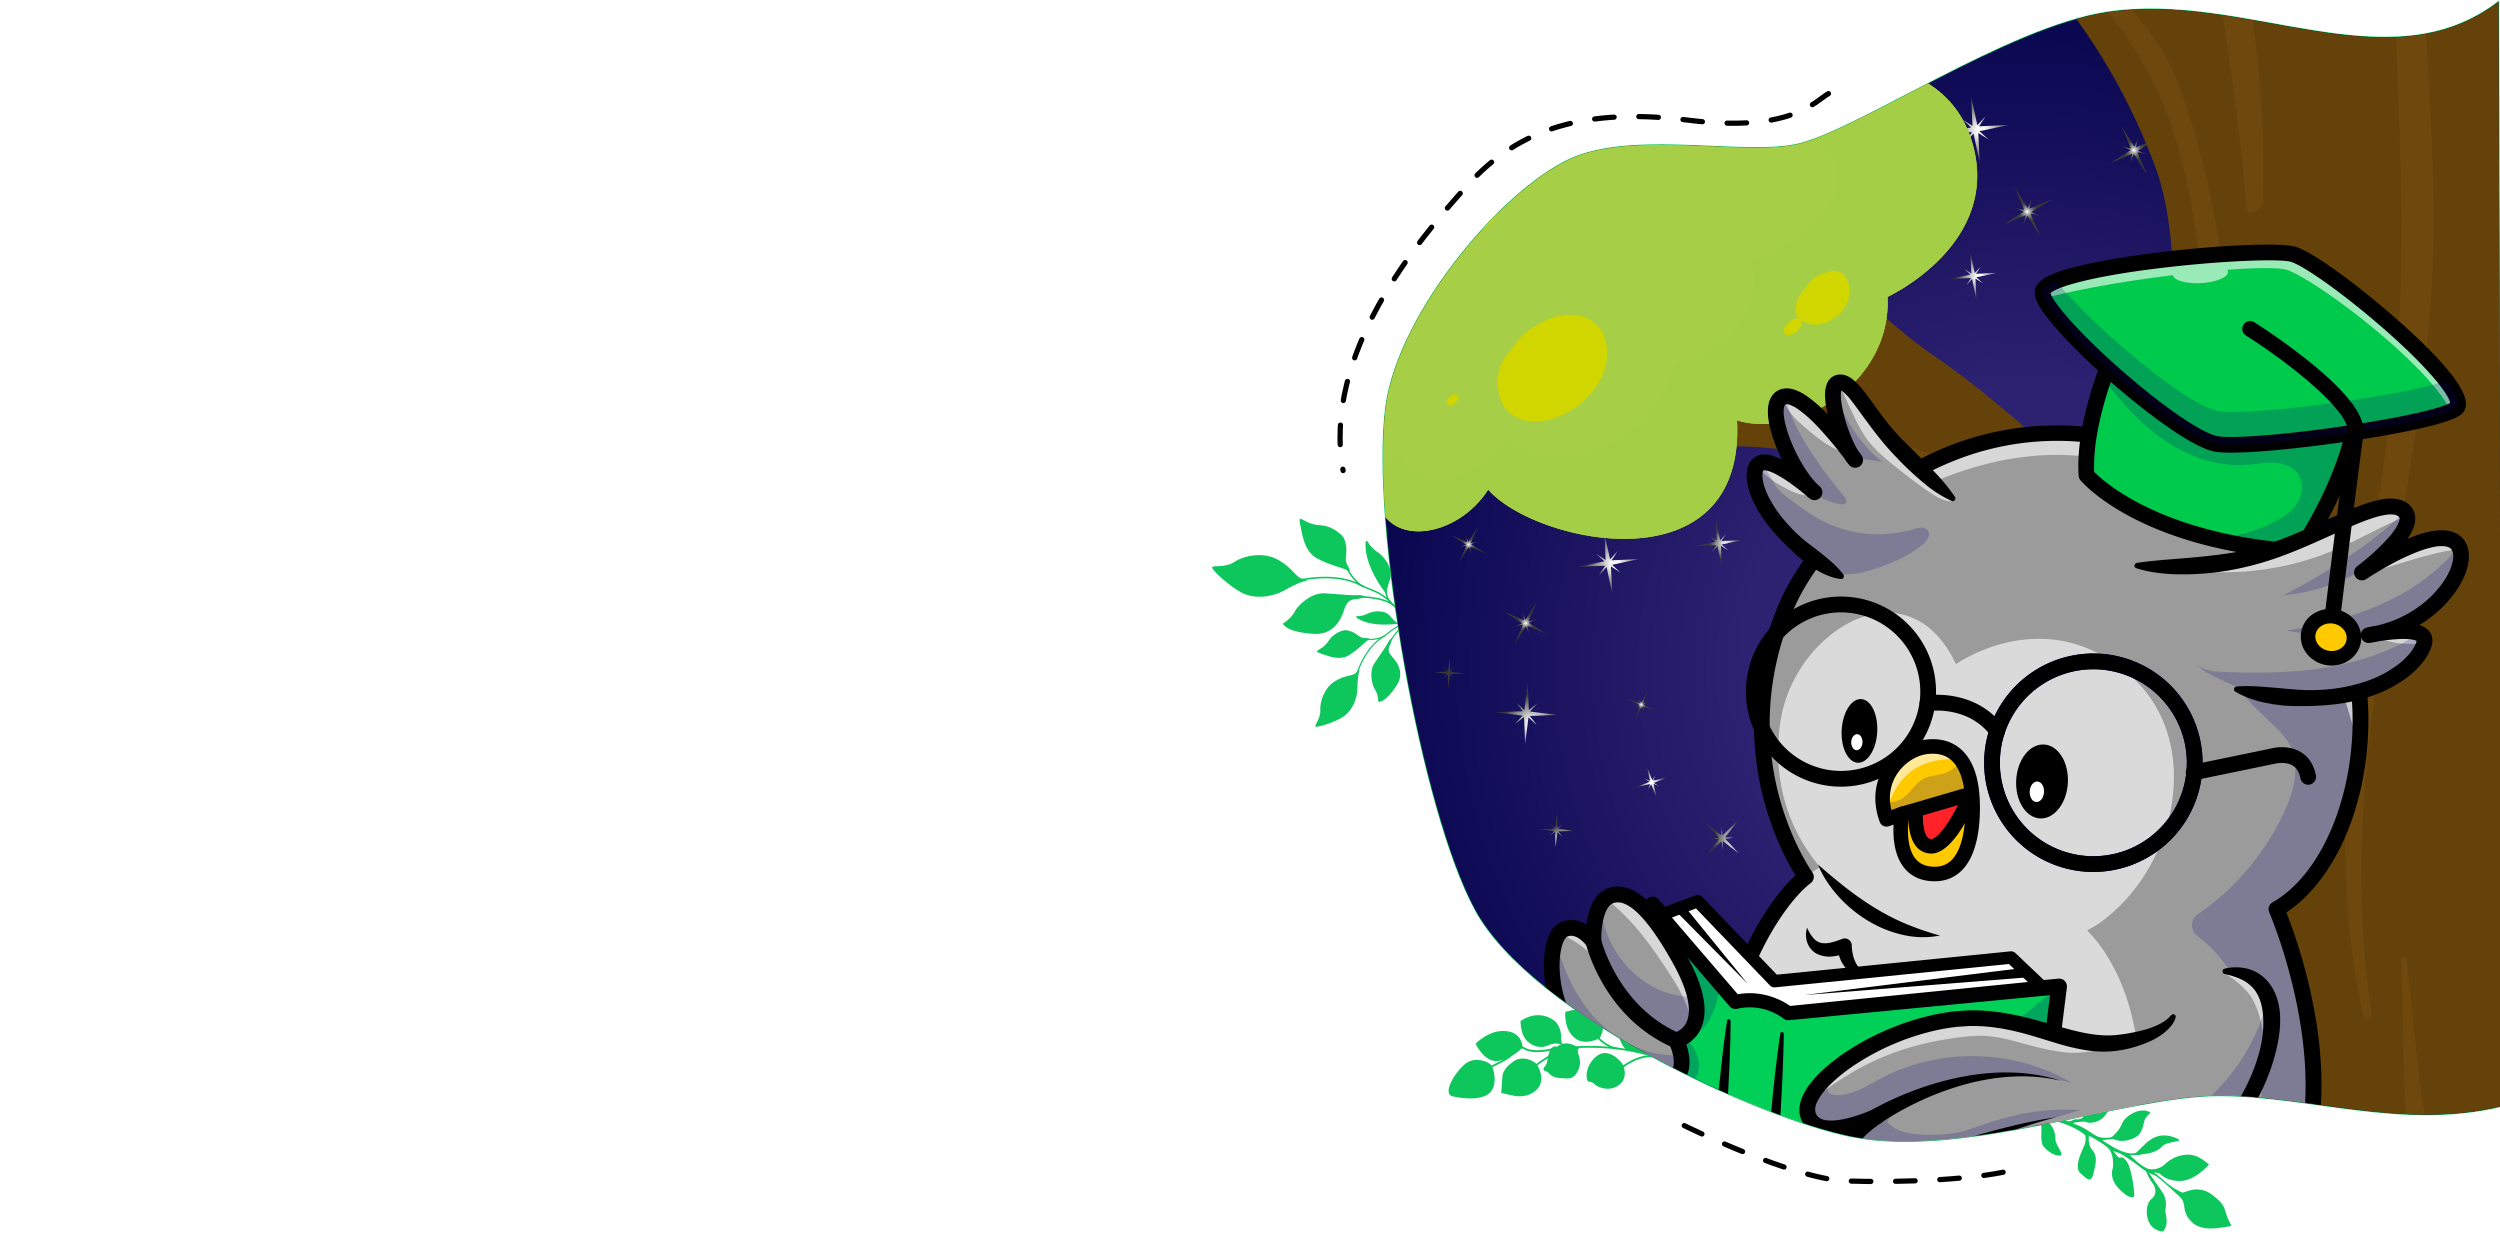 <svg xmlns="http://www.w3.org/2000/svg" xmlns:xlink="http://www.w3.org/1999/xlink" viewBox="0 0 1920 951"><defs><style>.cls-1{mask:url(#mask);filter:url(#luminosity-noclip-5);}.cls-2,.cls-4,.cls-51,.cls-52,.cls-54,.cls-57,.cls-6,.cls-8{mix-blend-mode:multiply;}.cls-2{fill:url(#linear-gradient);}.cls-3{mask:url(#mask-2);filter:url(#luminosity-noclip-6);}.cls-4{fill:url(#linear-gradient-2);}.cls-5{mask:url(#mask-3);filter:url(#luminosity-noclip-7);}.cls-6{fill:url(#linear-gradient-3);}.cls-7{mask:url(#mask-4);filter:url(#luminosity-noclip-8);}.cls-8{fill:url(#linear-gradient-4);}.cls-11,.cls-83,.cls-9{fill:none;}.cls-10{isolation:isolate;}.cls-11{stroke:#0dc65c;stroke-miterlimit:10;}.cls-12{fill:#0dc65c;}.cls-13{clip-path:url(#clip-path);}.cls-14{fill:url(#radial-gradient);}.cls-15,.cls-16,.cls-17,.cls-18,.cls-19,.cls-20,.cls-21,.cls-22,.cls-23,.cls-24,.cls-25,.cls-26,.cls-27,.cls-28,.cls-29,.cls-30,.cls-31,.cls-32,.cls-33,.cls-34,.cls-35,.cls-36,.cls-37,.cls-38,.cls-39,.cls-40,.cls-41,.cls-42,.cls-43,.cls-44,.cls-45,.cls-46,.cls-47,.cls-48,.cls-49{mix-blend-mode:color-dodge;}.cls-15{fill:url(#radial-gradient-2);}.cls-16{fill:url(#radial-gradient-3);}.cls-17{fill:url(#radial-gradient-4);}.cls-18{fill:url(#radial-gradient-5);}.cls-19{fill:url(#radial-gradient-6);}.cls-20{fill:url(#radial-gradient-7);}.cls-21{fill:url(#radial-gradient-8);}.cls-22{fill:url(#radial-gradient-9);}.cls-23{fill:url(#radial-gradient-10);}.cls-24{fill:url(#radial-gradient-11);}.cls-25{fill:url(#radial-gradient-12);}.cls-26{fill:url(#radial-gradient-13);}.cls-27{fill:url(#radial-gradient-14);}.cls-28{fill:url(#radial-gradient-15);}.cls-29{fill:url(#radial-gradient-16);}.cls-30{fill:url(#radial-gradient-17);}.cls-31{fill:url(#radial-gradient-18);}.cls-32{fill:url(#radial-gradient-19);}.cls-33{fill:url(#radial-gradient-20);}.cls-34{fill:url(#radial-gradient-21);}.cls-35{fill:url(#radial-gradient-22);}.cls-36{fill:url(#radial-gradient-23);}.cls-37{fill:url(#radial-gradient-24);}.cls-38{fill:url(#radial-gradient-25);}.cls-39{fill:url(#radial-gradient-26);}.cls-40{fill:url(#radial-gradient-27);}.cls-41{fill:url(#radial-gradient-28);}.cls-42{fill:url(#radial-gradient-29);}.cls-43{fill:url(#radial-gradient-30);}.cls-44{fill:url(#radial-gradient-31);}.cls-45{fill:url(#radial-gradient-32);}.cls-46{fill:url(#radial-gradient-33);}.cls-47{fill:url(#radial-gradient-34);}.cls-48{fill:url(#radial-gradient-35);}.cls-49{fill:url(#radial-gradient-36);}.cls-50{fill:#509d32;}.cls-51{fill:#569132;opacity:0.4;}.cls-52{fill:#178137;}.cls-52,.cls-54,.cls-60{opacity:0.3;}.cls-53{fill:#654209;}.cls-55{fill:#afc90c;}.cls-56,.cls-57{fill:#a6ce47;}.cls-57{opacity:0.52;}.cls-58,.cls-59{fill:#d2d600;}.cls-58,.cls-60{mix-blend-mode:screen;}.cls-61{fill:#845819;}.cls-62{fill:#9b9b9b;}.cls-63{opacity:0.2;}.cls-64{fill:#060077;}.cls-65{opacity:0.6;}.cls-66,.cls-69{fill:#fff;}.cls-67{fill:#dadada;}.cls-68,.cls-69{fill-rule:evenodd;}.cls-70{mask:url(#mask-5);}.cls-71{clip-path:url(#clip-path-2);}.cls-72{mask:url(#mask-6);}.cls-73{clip-path:url(#clip-path-3);}.cls-74{mask:url(#mask-7);}.cls-75{clip-path:url(#clip-path-4);}.cls-76{mask:url(#mask-8);}.cls-77{clip-path:url(#clip-path-5);}.cls-78{fill:#ffc900;}.cls-79{fill:#ff2228;}.cls-80{fill:#00d058;}.cls-81{fill:#7f4f50;}.cls-82{fill:#00ca4c;}.cls-83{stroke:#000;stroke-linecap:round;stroke-linejoin:round;stroke-width:4px;stroke-dasharray:15 19;}.cls-84{filter:url(#luminosity-noclip-4);}.cls-85{filter:url(#luminosity-noclip-3);}.cls-86{filter:url(#luminosity-noclip-2);}.cls-87{filter:url(#luminosity-noclip);}</style><filter id="luminosity-noclip" x="1550.97" y="-8732" width="133.37" height="32766" filterUnits="userSpaceOnUse" color-interpolation-filters="sRGB"><feFlood flood-color="#fff" result="bg"/><feBlend in="SourceGraphic" in2="bg"/></filter><mask id="mask" x="1550.97" y="-8732" width="133.37" height="32766" maskUnits="userSpaceOnUse"><g class="cls-87"/></mask><linearGradient id="linear-gradient" x1="-10683.35" y1="545.99" x2="-10843.9" y2="678.71" gradientTransform="matrix(1, 0.06, -0.06, 1, 12389.51, 603.37)" gradientUnits="userSpaceOnUse"><stop offset="0" stop-color="#fff"/><stop offset="0.99"/></linearGradient><filter id="luminosity-noclip-2" x="1528.64" y="-8732" width="143.84" height="32766" filterUnits="userSpaceOnUse" color-interpolation-filters="sRGB"><feFlood flood-color="#fff" result="bg"/><feBlend in="SourceGraphic" in2="bg"/></filter><mask id="mask-2" x="1528.64" y="-8732" width="143.84" height="32766" maskUnits="userSpaceOnUse"><g class="cls-86"/></mask><linearGradient id="linear-gradient-2" x1="-10716.63" y1="505.74" x2="-10877.18" y2="638.45" xlink:href="#linear-gradient"/><filter id="luminosity-noclip-3" x="1366.44" y="-8732" width="114.06" height="32766" filterUnits="userSpaceOnUse" color-interpolation-filters="sRGB"><feFlood flood-color="#fff" result="bg"/><feBlend in="SourceGraphic" in2="bg"/></filter><mask id="mask-3" x="1366.44" y="-8732" width="114.06" height="32766" maskUnits="userSpaceOnUse"><g class="cls-85"/></mask><linearGradient id="linear-gradient-3" x1="-10868.44" y1="493.95" x2="-11010.87" y2="604.65" xlink:href="#linear-gradient"/><filter id="luminosity-noclip-4" x="1347.35" y="-8732" width="123.02" height="32766" filterUnits="userSpaceOnUse" color-interpolation-filters="sRGB"><feFlood flood-color="#fff" result="bg"/><feBlend in="SourceGraphic" in2="bg"/></filter><mask id="mask-4" x="1347.35" y="-8732" width="123.02" height="32766" maskUnits="userSpaceOnUse"><g class="cls-84"/></mask><linearGradient id="linear-gradient-4" x1="-10896.12" y1="458.35" x2="-11038.54" y2="569.05" xlink:href="#linear-gradient"/><clipPath id="clip-path"><path class="cls-9" d="M1918.82,1.42c-84.92,64.88-193.71-8.29-300.89,8.07-76.14,11.62-188.82,89.22-236,101-39.39,9.82-121-9.32-170.85,9.59-52.48,19.92-136.85,118.15-146.68,192.23-11.85,89.25,27.36,310.84,68.7,386.57,44.17,80.9,219.35,160.22,289.2,174,86.29,17,210.68-31.53,281.74-31.53,69.7,0,141.19,26.53,217.21,8.14Z"/></clipPath><radialGradient id="radial-gradient" cx="1553.47" cy="513.63" r="797.2" gradientUnits="userSpaceOnUse"><stop offset="0.27" stop-color="#2d2171"/><stop offset="0.66" stop-color="#06044d"/></radialGradient><radialGradient id="radial-gradient-2" cx="-1004.59" cy="1748.97" r="20.25" gradientTransform="matrix(1, -0.07, 0.07, 1, 2818.8, -1151.17)" gradientUnits="userSpaceOnUse"><stop offset="0.11" stop-color="#fff"/><stop offset="1" stop-color="#393939"/></radialGradient><radialGradient id="radial-gradient-3" cx="-91.32" cy="3171.6" r="17.47" gradientTransform="matrix(0.74, 0.67, -0.67, 0.74, 3525.83, -1639.48)" xlink:href="#radial-gradient-2"/><radialGradient id="radial-gradient-4" cx="1286.07" cy="3363.79" r="12.28" gradientTransform="translate(4091.06 -1635.83) rotate(72.53)" xlink:href="#radial-gradient-2"/><radialGradient id="radial-gradient-5" cx="-1983.42" cy="1263.13" r="13.2" gradientTransform="matrix(0.99, -0.13, 0.13, 0.99, 2844.49, -1020.36)" xlink:href="#radial-gradient-2"/><radialGradient id="radial-gradient-6" cx="-1782.42" cy="1234.29" r="23.48" gradientTransform="matrix(0.99, -0.13, 0.13, 0.99, 2844.49, -1020.36)" xlink:href="#radial-gradient-2"/><radialGradient id="radial-gradient-7" cx="4440.17" cy="502.02" r="16.73" gradientTransform="translate(5661.73 -702.18) rotate(154.33)" gradientUnits="userSpaceOnUse"><stop offset="0" stop-color="#fff"/><stop offset="0.67" stop-color="#393939"/></radialGradient><radialGradient id="radial-gradient-8" cx="4442.28" cy="463.2" r="10.14" xlink:href="#radial-gradient-7"/><radialGradient id="radial-gradient-9" cx="-1625.19" cy="1521.99" r="10.9" gradientTransform="matrix(0.99, -0.13, 0.13, 0.99, 2844.49, -1020.36)" xlink:href="#radial-gradient-7"/><radialGradient id="radial-gradient-10" cx="-1070.41" cy="1045.27" r="10.9" gradientTransform="matrix(0.99, -0.13, 0.13, 0.99, 2844.49, -1020.36)" gradientUnits="userSpaceOnUse"><stop offset="0" stop-color="#fff"/><stop offset="0.03" stop-color="#e9e9e9"/><stop offset="0.09" stop-color="#b4b4b4"/><stop offset="0.16" stop-color="#888"/><stop offset="0.22" stop-color="#666"/><stop offset="0.28" stop-color="#4d4d4d"/><stop offset="0.34" stop-color="#3e3e3e"/><stop offset="0.38" stop-color="#393939"/></radialGradient><radialGradient id="radial-gradient-11" cx="-1009.02" cy="2578.09" r="11.55" gradientTransform="translate(3190.78 -1443.43) rotate(22.83)" xlink:href="#radial-gradient-10"/><radialGradient id="radial-gradient-12" cx="-1460.07" cy="940.08" r="25.55" gradientTransform="matrix(0.99, -0.13, 0.13, 0.99, 2844.49, -1020.36)" xlink:href="#radial-gradient-2"/><radialGradient id="radial-gradient-13" cx="-1476.04" cy="1051.58" r="18.24" gradientTransform="matrix(0.99, -0.13, 0.13, 0.99, 2844.49, -1020.36)" xlink:href="#radial-gradient-2"/><radialGradient id="radial-gradient-14" cx="-1696.27" cy="1230" r="18.21" gradientTransform="matrix(0.99, -0.13, 0.13, 0.99, 2844.49, -1020.36)" xlink:href="#radial-gradient-7"/><radialGradient id="radial-gradient-15" cx="2120.3" cy="2149.68" r="17.47" gradientTransform="matrix(-0.04, 1, -1, -0.04, 3296.08, -1400.32)" xlink:href="#radial-gradient-2"/><radialGradient id="radial-gradient-16" cx="2221.81" cy="2172.1" r="12.28" gradientTransform="matrix(-0.04, 1, -1, -0.04, 3296.08, -1400.32)" xlink:href="#radial-gradient-2"/><radialGradient id="radial-gradient-17" cx="2126.83" cy="2010.64" r="13.2" gradientTransform="matrix(-0.04, 1, -1, -0.04, 3296.08, -1400.32)" xlink:href="#radial-gradient-2"/><radialGradient id="radial-gradient-18" cx="2038.49" cy="2037.42" r="23.48" gradientTransform="matrix(-0.04, 1, -1, -0.04, 3296.08, -1400.32)" xlink:href="#radial-gradient-2"/><radialGradient id="radial-gradient-19" cx="2009.8" cy="2098.14" r="11.55" gradientTransform="matrix(-0.04, 1, -1, -0.04, 3296.08, -1400.32)" xlink:href="#radial-gradient-10"/><radialGradient id="radial-gradient-20" cx="4251.99" cy="-401.02" r="15.06" gradientTransform="matrix(-0.99, 0.1, -0.1, -0.99, 5580.74, -192.84)" xlink:href="#radial-gradient-7"/><radialGradient id="radial-gradient-21" cx="-1553.58" cy="952.63" r="21.1" xlink:href="#radial-gradient-10"/><radialGradient id="radial-gradient-22" cx="-1615.7" cy="1108.38" r="21.1" xlink:href="#radial-gradient-10"/><radialGradient id="radial-gradient-23" cx="-1755.57" cy="1119.28" r="18.2" xlink:href="#radial-gradient-10"/><radialGradient id="radial-gradient-24" cx="-1670.92" cy="1069.13" r="12.79" xlink:href="#radial-gradient-10"/><radialGradient id="radial-gradient-25" cx="-1688.72" cy="1152.36" r="15.06" xlink:href="#radial-gradient-10"/><radialGradient id="radial-gradient-26" cx="2585.66" cy="-1683.17" r="18.21" gradientTransform="translate(4242.53 65.7) rotate(-152.28)" xlink:href="#radial-gradient-7"/><radialGradient id="radial-gradient-27" cx="2526.35" cy="-1793.89" r="18.2" gradientTransform="translate(4242.53 65.7) rotate(-152.28)" xlink:href="#radial-gradient-10"/><radialGradient id="radial-gradient-28" cx="2593.21" cy="-1760.82" r="15.06" gradientTransform="translate(4242.53 65.7) rotate(-152.28)" xlink:href="#radial-gradient-10"/><radialGradient id="radial-gradient-29" cx="-1087.88" cy="1264.85" r="13.2" gradientTransform="matrix(0.99, -0.13, 0.13, 0.99, 2844.49, -1020.36)" xlink:href="#radial-gradient-2"/><radialGradient id="radial-gradient-30" cx="3337.13" cy="-800.59" r="21.1" gradientTransform="translate(4221.43 -2144.7) rotate(152.3)" xlink:href="#radial-gradient-10"/><radialGradient id="radial-gradient-31" cx="3431.63" cy="-804.27" r="21.1" gradientTransform="translate(4221.43 -2144.7) rotate(152.3)" xlink:href="#radial-gradient-10"/><radialGradient id="radial-gradient-32" cx="-1080" cy="-1007" r="25.55" gradientTransform="translate(3166.1 -179.81) rotate(-51.45)" xlink:href="#radial-gradient-2"/><radialGradient id="radial-gradient-33" cx="2398.65" cy="889.41" r="21.1" gradientTransform="translate(3372.98 -1945.39) rotate(108.21)" xlink:href="#radial-gradient-10"/><radialGradient id="radial-gradient-34" cx="-1025.58" cy="1817.91" r="18.2" gradientTransform="matrix(1, -0.07, 0.07, 1, 2818.8, -1151.17)" xlink:href="#radial-gradient-10"/><radialGradient id="radial-gradient-35" cx="3190.58" cy="-846.18" r="4.66" gradientTransform="translate(4221.43 -2144.7) rotate(152.3)" xlink:href="#radial-gradient-10"/><radialGradient id="radial-gradient-36" cx="-1554.88" cy="1709.12" r="4.66" xlink:href="#radial-gradient-10"/><filter id="luminosity-noclip-5" x="1550.06" y="555.54" width="136.08" height="101.96" filterUnits="userSpaceOnUse" color-interpolation-filters="sRGB"><feFlood flood-color="#fff" result="bg"/><feBlend in="SourceGraphic" in2="bg"/></filter><mask id="mask-5" x="1550.06" y="555.54" width="136.08" height="101.96" maskUnits="userSpaceOnUse"><g class="cls-1"><path class="cls-2" d="M1551,637.93l128.88-80.63a77.31,77.31,0,0,1,4.21,32.43L1578.28,655.9A77.11,77.11,0,0,1,1551,637.93Z"/></g></mask><clipPath id="clip-path-2"><path class="cls-9" d="M1551,637.93l128.88-80.63a77.31,77.31,0,0,1,4.21,32.43L1578.28,655.9A77.11,77.11,0,0,1,1551,637.93Z"/></clipPath><filter id="luminosity-noclip-6" x="1526.3" y="510.65" width="147.72" height="115.79" filterUnits="userSpaceOnUse" color-interpolation-filters="sRGB"><feFlood flood-color="#fff" result="bg"/><feBlend in="SourceGraphic" in2="bg"/></filter><mask id="mask-6" x="1526.3" y="510.65" width="147.72" height="115.79" maskUnits="userSpaceOnUse"><g class="cls-3"><path class="cls-4" d="M1528.68,580.77l109.52-68.51a77.6,77.6,0,0,1,34.28,29.82l-132,82.56A77.63,77.63,0,0,1,1528.68,580.77Z"/></g></mask><clipPath id="clip-path-3"><path class="cls-9" d="M1528.68,580.77l109.52-68.51a77.6,77.6,0,0,1,34.28,29.82l-132,82.56A77.63,77.63,0,0,1,1528.68,580.77Z"/></clipPath><filter id="luminosity-noclip-7" x="1365.67" y="507.04" width="116.38" height="86.9" filterUnits="userSpaceOnUse" color-interpolation-filters="sRGB"><feFlood flood-color="#fff" result="bg"/><feBlend in="SourceGraphic" in2="bg"/></filter><mask id="mask-7" x="1365.67" y="507.04" width="116.38" height="86.9" maskUnits="userSpaceOnUse"><g class="cls-5"><path class="cls-6" d="M1366.44,577.33l110.23-69a66,66,0,0,1,3.6,27.74l-90.46,56.59A66.1,66.1,0,0,1,1366.44,577.33Z"/></g></mask><clipPath id="clip-path-4"><path class="cls-9" d="M1366.44,577.33l110.23-69a66,66,0,0,1,3.6,27.74l-90.46,56.59A66.1,66.1,0,0,1,1366.44,577.33Z"/></clipPath><filter id="luminosity-noclip-8" x="1345.35" y="468.6" width="126.34" height="98.71" filterUnits="userSpaceOnUse" color-interpolation-filters="sRGB"><feFlood flood-color="#fff" result="bg"/><feBlend in="SourceGraphic" in2="bg"/></filter><mask id="mask-8" x="1345.35" y="468.6" width="126.34" height="98.71" maskUnits="userSpaceOnUse"><g class="cls-7"><path class="cls-8" d="M1347.39,528.44l93.66-58.59a66.33,66.33,0,0,1,29.32,25.5L1357.49,566A66.3,66.3,0,0,1,1347.39,528.44Z"/></g></mask><clipPath id="clip-path-5"><path class="cls-9" d="M1347.39,528.44l93.66-58.59a66.33,66.33,0,0,1,29.32,25.5L1357.49,566A66.3,66.3,0,0,1,1347.39,528.44Z"/></clipPath></defs><g class="cls-10"><g id="Layer_1" data-name="Layer 1"><path class="cls-11" d="M1918.82,1.42c-84.92,64.88-193.71-8.29-300.89,8.07-76.14,11.62-188.82,89.22-236,101-39.39,9.82-121-9.32-170.85,9.59-52.48,19.92-136.85,118.15-146.68,192.23-11.85,89.25,27.36,310.84,68.7,386.57,44.17,80.9,219.35,160.22,289.2,174,86.29,17,210.68-31.53,281.74-31.53,69.7,0,141.19,26.53,217.21,8.14Z"/><path class="cls-12" d="M1711.12,942c-4,.35-20.1,4.94-28.38-4s-2.4-13.08-9.08-19.24.27-2.36,2.43-2.71,12.24-6.45,22.73,1.43,9.26,10.68,11.64,17.06S1715.59,941.56,1711.12,942Z"/><path class="cls-12" d="M1649.83,900s10.81,15.31,12,17.42a19,19,0,0,1,1.3,11.05c-.82,4.1,3.48,10.31-1.84,17.3a12.49,12.49,0,0,1-9-4.25c-4.12-4.46-5.4-16.17.16-20.83s1.82-10.76-.15-13.24-4.3-8.27-4.3-8.27Z"/><path class="cls-12" d="M1622.29,882.51a32,32,0,0,0,4.1,5.71c2.44,2.64,2-1.76,6.35,2.94s7.23,27,6,28.07-5.65-.06-11.8-6.72-5.1-12.62-4.51-14.63,1.3-11.3-3.39-16.26Z"/><path class="cls-12" d="M1601.08,870.19a13.92,13.92,0,0,1-.59,10.17c-2.46,5.57-7.69,16.28-2.6,20.78s8,7.72,9.82.32,3.39-13.4-.63-17.94-2.75-11.3-2.75-11.3Z"/><path class="cls-12" d="M1569.06,859.65a20.68,20.68,0,0,1,5.65,3.93c2.15,2.33,3.89,6.68,3.85,11.21s7.19,12.23,3.84,12.67-8-1.65-12.56-6.54.47-17.94-4.24-21.74Z"/><path class="cls-12" d="M1596.92,840.21c-2,2.15-10.6,14-23.82,8.74l-1-2.33s4.72-6.39,9.64-7.91S1600.85,835.93,1596.92,840.21Z"/><path class="cls-12" d="M1624.34,841.91s-4,6.36-4.59,8.82a16.16,16.16,0,0,1-4.83,7.86c-2.67,2.47-10.42,5.78-14.94,1.89l.14-2.33s3.23-3.25,3.89-5.7S1610.2,840.4,1624.34,841.91Z"/><path class="cls-12" d="M1651.74,854.6s-4.18,2.73-5.07,7-1.94,7.9-4.53,10.3-11.4,6.57-19.73,2.76l-1-1s6.32-5.09,8.31-10.73S1644.06,849.17,1651.74,854.6Z"/><path class="cls-12" d="M1672.7,876.31s-8.51,1.34-10.81,3-5.28,7.35-21.15,7.24c0,0-2.92,1,7.39-8.57s20.33-5.12,23.69-3.68S1672.7,876.31,1672.7,876.31Z"/><path class="cls-12" d="M1696.49,894.37s-11.17,13.25-23.38,12.64-15.57-7.26-15.57-7.26,5.84-8.6,14.75-11.56S1687.79,886.6,1696.49,894.37Z"/><path class="cls-12" d="M1677.16,916.38a49.25,49.25,0,0,1-13.38-8.08c-5.75-5.15-9.55-7.92-9.55-7.92s5,.39,8,2.23-.8-7.36-.8-7.36-4.87,3.48-10.41,2.69-15.23-10.8-15.23-10.8,8.3.08,9.12-.74-2.56-2.78-2.56-2.78-3.64,8.69-27.91-8l10.37-1.08-1.72-1.4s-6.9,1.55-11.46-.06-10.38-7.59-19.14-10c0,0-2.1-1.11,6.37-1.56s3-5.27,3-5.27-2.94,3.63-6.26,3.35-5.13,1.89-6.82,1.53-18.07-6.33-30.59-5.67c0,0-3.13.39,1.5-1.39s14.22-5.37,14.22-5.37l.4-2.51-2.22.46s-9.45,4.75-11.53,5.51-4.26,2.19-11.69,2.64-9.83,1.09,1.81,2,12.6,1,15,2.45,3,1.91,3.46.47,8.94,1.12,8.94,1.12,14.91,3.59,23.53,11.12l2.8.33s9.27,4.73,14.68,9.4c0,0,4.92,3,7.31,3.47s11.43,6.85,13.5,8.37,9.22,7.38,13.72,8.65,17.42,14.72,18.32,14.82A51.11,51.11,0,0,0,1677.16,916.38Z"/><path class="cls-12" d="M985.15,479s6.62-4.07,9.07-9.05,12.73-14.82,22.86-14.28,20.07,1.69,25.07,1.42,6.57,1.31,6.57,1.31a23,23,0,0,1-7.18,1.64c-4.84.5-7.31,2.15-9.28,8.35s-7.38,19.25-23,18.4S987.26,482.36,985.15,479Z"/><path class="cls-12" d="M998.83,444.09c-4.73-2.58-7-8.56-17.81-14.45s-25.59-3.09-33.06,1.95-17.83,1.94-17,4.53,13,13.81,22.21,18.86,22.78,4.31,33.72-1.85,16.82-7.52,17.66-7.48S998.83,444.09,998.83,444.09Z"/><path class="cls-12" d="M998.88,404.45c1,4.16,2.3,18.76,12.43,24.3s21.48,7.76,23,9.1,3.56,1.58,1-2.94-1.66-5.86-1.36-10.16-.41-11-3.8-14-8.8-7.1-16.61-7.39-13.29-4.85-14.8-4.95S998.88,404.45,998.88,404.45Z"/><path class="cls-12" d="M1049,415.6s-3.6,15.33,15.62,40.51a70,70,0,0,1,3-11.34c2.16-6.09-2.1-15.46-9.73-20.81S1050.69,414.48,1049,415.6Z"/><path class="cls-12" d="M993.88,447.15l-.32-1.16a100.12,100.12,0,0,1,17.05-2.77c9-.69,21.91-.43,32.61,4.77,3.61,1.76,6.54,3,9.11,4,12.19,5.07,15.87,6.6,41.87,43l-1,.7c-25.8-36.15-29.41-37.65-41.35-42.61-2.59-1.08-5.53-2.3-9.17-4.07C1022.66,439.35,994.17,447.07,993.88,447.15Z"/><path class="cls-12" d="M1046,450.56c-7.15-3.91-11.75-13.42-12-13.85l1.09-.52c.05.11,5.2,10.73,12.69,13.91l-.47,1.11A13.94,13.94,0,0,1,1046,450.56Z"/><path class="cls-12" d="M1067.62,463.05c-4.1-3.38-4-11.15-4-11.47h1.21c0,.08-.08,7.52,3.58,10.53Z"/><path class="cls-12" d="M1045.53,459l0-1.21c.75,0,18.59.37,25.36,7l-.84.86C1063.65,459.33,1045.71,459,1045.53,459Z"/><path class="cls-12" d="M1058.58,539.07s-.16-5.82-2.47-9.27-4.82-13.8-.68-20.16,8.61-12.36,10.32-15.7,3.3-3.77,3.3-3.77a17.27,17.27,0,0,1-1.62,5.27c-1.5,3.32-1.35,5.54,1.93,9.14s9.7,12,3.27,21.82S1061.56,539,1058.58,539.07Z"/><path class="cls-12" d="M1041.11,517.14c-3.44,2.09-8.17,1.35-16,6.12s-11.59,15.41-11.12,22.14-5.43,12.27-3.44,12.71,13.81-3.23,20.54-7.32,11.33-13.14,11.43-22.53,1.44-13.71,1.77-14.24S1041.11,517.14,1041.11,517.14Z"/><path class="cls-12" d="M1015.46,502.25c3.07.92,13,5.54,20.4,1.06s13.07-11,14.52-11.52,2.36-1.71-1.51-1.77-4.42-1.12-7.1-2.92-7.25-3.85-10.5-2.8a19.37,19.37,0,0,0-11,8c-3.11,4.95-8.12,6.79-8.75,7.73S1015.46,502.25,1015.46,502.25Z"/><path class="cls-12" d="M1041.46,474s8.58,8.08,32.08,5a52.4,52.4,0,0,1-6.22-6.16c-3.14-3.69-10.81-4.44-17.13-1.5S1041.37,472.45,1041.46,474Z"/><path class="cls-12" d="M1041.24,521.49l-.87-.23a75.05,75.05,0,0,1,4.59-12.08c2.92-6.07,7.94-14.35,15.31-19.33,2.49-1.68,4.37-3.12,6-4.39,7.85-6,10.22-7.8,43.55-11l.09.9c-33.08,3.16-35.4,4.93-43.09,10.81-1.67,1.28-3.56,2.72-6.07,4.42C1047,499.93,1041.3,521.27,1041.24,521.49Z"/><path class="cls-12" d="M1063,489c-5.21,3.16-13.09,2.58-13.45,2.55l.08-.9c.08,0,8.89.66,13.76-3l.54.73Q1063.44,488.74,1063,489Z"/><path class="cls-12" d="M1079.17,479.69c-3.73,1.39-8.73-1.57-8.94-1.7l.46-.77s4.85,2.86,8.16,1.62Z"/><path class="cls-12" d="M1068.24,492.47l-.77-.47c.29-.48,7.21-11.9,14-13.81l.24.87C1075.27,480.87,1068.31,492.35,1068.24,492.47Z"/><path class="cls-12" d="M1142.77,840.38c-6.2,4.27-17.25,3.7-26.81,1.71s3-20.74,10.27-25.72,17.2-1,19.16,1.83S1151,834.69,1142.77,840.38Z"/><path class="cls-12" d="M1152.9,839.6s.83-9.52.85-11.59c0-2.65.8-7.5,8.53-12.82s16.54.23,18,2.33,8.1,14-2.2,21.1S1157.05,839.24,1152.9,839.6Z"/><path class="cls-12" d="M1133.25,801.52s6.65,14.74,17.42,13.27,18.72-10.45,18.72-10.45-.24-10.52-11.32-12.27S1138.25,796.91,1133.25,801.52Z"/><path class="cls-12" d="M1219.54,830.54s3.65.29,5,2.05,10.56,6.42,18.28,1.1,4.81-14.19,2.78-17.14-10.61-11.49-18.5-6.06S1216.9,826,1219.54,830.54Z"/><path class="cls-12" d="M1202.18,777.13s-.9,9.45,3.7,16.13,11.33,9.2,22.47,4.21a15.18,15.18,0,0,0-.12-17.44C1221.9,770.84,1202.18,777.13,1202.18,777.13Z"/><path class="cls-12" d="M1167.78,784.2s-.08,8.24,3.39,13.27,10.77,8.57,17.88,5.34,11.54.23,11.54.23a10,10,0,0,1-1.67-6.14,18,18,0,0,0-3.33-11.14C1193.2,782.29,1181.2,774.89,1167.78,784.2Z"/><path class="cls-12" d="M1195.78,803.85s-3.82-1.65-5.81,4-1.25,9.06-3.46,11.11-.68,3.72,1.16,3.93,2.67,4.51,9.84,5,11.11,1.87,14.81-6.59-3.11-14.17.36-16.2C1212.68,805.07,1203.87,797.53,1195.78,803.85Z"/><path class="cls-12" d="M1241.28,783.44c-.17,2.82-2.35,6.34.32,10.22s4.05,10.75,7.75,12.56,22,4.31,22,4.31-4.23-4.44-4-7.24,4-11.26-1.13-18.66-15.64-8.84-22.71-7.24S1241.46,780.41,1241.28,783.44Z"/><path class="cls-12" d="M1193.88,809.65c-.17.11-11,6.3-16.17,11.14l-1-1c5.28-4.95,15.93-11,16.38-11.29a20.12,20.12,0,0,0,3.5-3.08,12.23,12.23,0,0,0-2.82.62c-8.92,2.71-18.77,2.62-23.4-.23-4-2.44-8.92,3.73-10,5.52-1.43,2.32-14.15,8.2-16.69,9.35l-.58-1.27c5.72-2.6,15.15-7.3,16.08-8.82,1.55-2.5,7.06-9,11.94-6,4.25,2.61,13.83,2.65,22.26.08,3-.9,4.25-.91,4.69,0C1198.27,805,1198.81,806.12,1193.88,809.65Z"/><path class="cls-12" d="M1302.21,828.67a.71.71,0,0,1-.83,0c-37.66-29.94-94.43-23.43-95-23.36a.69.69,0,0,1-.78-.61.7.7,0,0,1,.61-.78c.57-.07,57.9-6.65,96,23.65a.7.7,0,0,1,.11,1A.64.64,0,0,1,1302.21,828.67Z"/><path class="cls-12" d="M1242.22,805.92c-8.43-.56-16-9-16.36-9.36l1-.93c.07.08,7.56,8.37,15.41,8.89Z"/><path class="cls-12" d="M1270.26,812.15c-12.3-2-25.23,9-25.36,9.15l-.91-1.06c.55-.48,13.56-11.58,26.5-9.47Z"/><g class="cls-13"><rect class="cls-14" x="838.96" y="-150.98" width="1383.42" height="1155.3"/><polygon class="cls-15" points="1932.48 660.54 1927.33 655.23 1933.38 659.69 1933.65 641.64 1936.35 659.49 1941.74 654.25 1937.35 660.21 1955.22 660.47 1937.39 663.18 1942.72 668.67 1936.65 664.2 1936.39 682.05 1933.71 664.4 1928.3 669.65 1932.84 663.49 1914.81 663.22 1932.48 660.54"/><polygon class="cls-16" points="1321.85 641.35 1322.09 634.96 1322.92 641.4 1334.32 630.79 1324.82 643.12 1331.3 643.36 1324.96 644.18 1335.47 655.47 1323.14 645.98 1322.9 652.58 1322.07 646.12 1310.79 656.62 1320.19 644.41 1313.69 644.18 1320.23 643.33 1309.64 631.94 1321.85 641.35"/><polygon class="cls-17" points="1268.99 599.15 1271.39 595.35 1269.62 599.55 1280.3 597.14 1270.16 601.27 1274.02 603.71 1269.88 601.97 1272.27 612.53 1268.14 602.41 1265.66 606.34 1267.43 602.12 1256.87 604.51 1266.89 600.42 1263.03 597.98 1267.31 599.78 1264.9 589.11 1268.99 599.15"/><polygon class="cls-18" points="1037.82 486.05 1034.26 482.79 1038.37 485.46 1037.83 473.7 1040.3 485.2 1043.6 481.58 1040.98 485.64 1052.62 485.1 1041.12 487.56 1044.81 490.93 1040.68 488.25 1041.22 499.88 1038.78 488.5 1035.46 492.13 1038.17 487.94 1026.43 488.49 1037.82 486.05"/><polygon class="cls-19" points="1232.13 431.07 1225.79 425.29 1233.11 430.02 1232.15 409.11 1236.53 429.58 1242.41 423.14 1237.74 430.34 1258.44 429.39 1238 433.77 1244.56 439.75 1237.21 435 1238.17 455.68 1233.83 435.44 1227.94 441.9 1232.76 434.45 1211.87 435.41 1232.13 431.07"/><polygon class="cls-20" points="1444.95 769.07 1450.54 771.56 1444.53 770 1449.85 783.92 1442.31 771.07 1439.78 776.74 1441.32 770.82 1427.54 776.09 1440.38 768.55 1434.61 765.98 1440.64 767.55 1435.37 753.77 1442.83 766.49 1445.36 760.8 1443.77 766.92 1457.68 761.6 1444.95 769.07"/><polygon class="cls-21" points="1458.94 804.88 1462.33 806.39 1458.68 805.45 1461.91 813.88 1457.34 806.09 1455.81 809.53 1456.74 805.95 1448.38 809.14 1456.17 804.57 1452.67 803.01 1456.33 803.96 1453.13 795.61 1457.65 803.32 1459.19 799.87 1458.23 803.58 1466.66 800.36 1458.94 804.88"/><polygon class="cls-22" points="1423.65 694.25 1427.05 696.45 1426.6 686.74 1428.63 696.24 1431.36 693.25 1429.2 696.6 1438.81 696.16 1429.32 698.19 1432.36 700.97 1428.95 698.76 1429.4 708.37 1427.38 698.97 1424.65 701.97 1426.88 698.51 1417.18 698.95 1426.59 696.93 1423.65 694.25"/><polygon class="cls-23" points="1916.42 155.01 1913.68 158.01 1915.92 154.55 1906.22 154.99 1915.63 152.98 1912.68 150.29 1916.08 152.49 1915.63 142.79 1917.67 152.29 1920.4 149.29 1918.23 152.64 1927.85 152.2 1918.35 154.23 1921.4 157.01 1917.99 154.8 1918.43 164.41 1916.42 155.01"/><polygon class="cls-24" points="1255.2 543.54 1259.09 541.56 1249.97 536.8 1259.66 539.97 1258.39 535.94 1260.34 539.77 1265.1 530.64 1261.9 540.42 1265.99 539.14 1262.22 541.05 1271.26 545.76 1261.48 542.57 1262.79 546.74 1260.85 542.9 1256.13 551.93 1259.3 542.25 1255.2 543.54"/><polygon class="cls-25" points="1513.81 97.82 1506.9 91.53 1514.87 96.68 1513.81 73.93 1518.59 96.19 1524.98 89.19 1519.91 97.03 1542.43 95.99 1520.19 100.76 1527.32 107.27 1519.33 102.1 1520.38 124.61 1515.65 102.58 1509.24 109.61 1514.48 101.5 1491.76 102.55 1513.81 97.82"/><polygon class="cls-26" points="1513.21 210.86 1508.29 206.37 1513.97 210.04 1513.22 193.81 1516.63 209.7 1521.19 204.7 1517.57 210.3 1533.65 209.55 1517.77 212.96 1522.87 217.61 1517.16 213.92 1517.9 229.98 1514.53 214.26 1509.96 219.28 1513.7 213.49 1497.48 214.23 1513.21 210.86"/><polygon class="cls-27" points="1317.7 416.06 1312.79 411.58 1318.46 415.25 1317.71 399.04 1321.11 414.9 1325.67 409.91 1322.05 415.5 1338.1 414.76 1322.25 418.16 1327.34 422.8 1321.64 419.11 1322.38 435.15 1319.02 419.45 1314.45 424.46 1318.19 418.69 1301.99 419.43 1317.7 416.06"/><polygon class="cls-28" points="1057.97 622.85 1063.02 618.94 1058.62 623.71 1074.07 625.66 1058.51 626.27 1062.48 631.4 1057.79 627.06 1055.86 642.36 1055.25 626.81 1050.03 630.86 1054.44 626.08 1039.16 624.15 1054.55 623.54 1050.57 618.4 1055.42 622.88 1057.37 607.45 1057.97 622.85"/><polygon class="cls-29" points="1030.77 723.92 1034.32 721.17 1031.22 724.52 1042.08 725.89 1031.14 726.32 1033.94 729.92 1030.64 726.87 1029.28 737.62 1028.85 726.7 1025.18 729.54 1028.29 726.18 1017.55 724.83 1028.36 724.4 1025.57 720.79 1028.97 723.94 1030.34 713.09 1030.77 723.92"/><polygon class="cls-30" points="1196.27 635.9 1200.09 632.95 1196.76 636.55 1208.43 638.02 1196.68 638.48 1199.68 642.36 1196.13 639.08 1194.67 650.64 1194.21 638.89 1190.26 641.95 1193.61 638.34 1182.06 636.88 1193.69 636.42 1190.68 632.54 1194.34 635.92 1195.82 624.26 1196.27 635.9"/><polygon class="cls-31" points="1174.13 545.28 1180.91 540.02 1174.99 546.42 1195.76 549.05 1174.85 549.87 1180.19 556.76 1173.89 550.93 1171.29 571.49 1170.47 550.6 1163.45 556.04 1169.39 549.61 1148.85 547.02 1169.54 546.21 1164.17 539.3 1170.69 545.32 1173.32 524.58 1174.13 545.28"/><polygon class="cls-32" points="1108.89 512.45 1112.1 515.41 1113.38 505.21 1113.78 515.39 1117.12 512.8 1114.21 515.96 1124.42 517.25 1114.14 517.65 1116.77 521.04 1113.67 518.17 1112.39 528.28 1111.98 518.01 1108.53 520.68 1111.45 517.52 1101.35 516.25 1111.52 515.85 1108.89 512.45"/><polygon class="cls-33" points="1395.78 650.4 1399.76 654.21 1395.14 651.05 1395.43 664.48 1392.93 651.28 1389.07 655.33 1392.17 650.78 1378.88 651.07 1392.06 648.58 1387.95 644.64 1392.58 647.79 1392.29 634.52 1394.76 647.57 1398.64 643.51 1395.43 648.22 1408.84 647.92 1395.78 650.4"/><polygon class="cls-34" points="1423.25 122.52 1417.55 117.32 1424.13 121.57 1423.27 102.79 1427.21 121.17 1432.49 115.39 1428.3 121.87 1446.9 121 1428.52 124.95 1434.42 130.32 1427.82 126.05 1428.68 144.64 1424.78 126.45 1419.49 132.25 1423.82 125.55 1405.05 126.42 1423.25 122.52"/><polygon class="cls-35" points="1375.93 279.74 1382.51 284 1381.64 265.22 1385.58 283.6 1390.86 277.81 1386.67 284.29 1405.28 283.44 1386.9 287.38 1392.79 292.75 1386.2 288.48 1387.05 307.07 1383.15 288.87 1377.86 294.68 1382.19 287.99 1363.42 288.85 1381.63 284.94 1375.93 279.74"/><polygon class="cls-36" points="1244.68 313.87 1239.77 309.38 1245.44 313.05 1244.69 296.84 1248.1 312.71 1252.65 307.71 1249.04 313.3 1265.08 312.56 1249.23 315.96 1254.32 320.6 1248.63 316.92 1249.36 332.95 1246 317.25 1241.43 322.26 1245.17 316.49 1228.98 317.23 1244.68 313.87"/><polygon class="cls-37" points="1323.82 255.96 1320.61 259.48 1323.24 255.43 1311.86 255.95 1322.9 253.58 1319.44 250.43 1323.43 253.01 1322.9 241.62 1325.3 252.77 1328.5 249.26 1325.96 253.18 1337.23 252.66 1326.1 255.05 1329.67 258.31 1325.67 255.72 1326.19 266.99 1323.82 255.96"/><polygon class="cls-38" points="1315.63 338.27 1311.57 334.56 1316.26 337.6 1315.64 324.19 1318.46 337.31 1322.23 333.18 1319.23 337.81 1332.51 337.19 1319.4 340 1323.6 343.84 1318.89 340.8 1319.51 354.06 1316.72 341.08 1312.94 345.22 1316.04 340.44 1302.64 341.06 1315.63 338.27"/><polygon class="cls-39" points="1172.02 355.09 1173.47 361.59 1170.93 355.32 1162.23 369.02 1168.56 354.08 1161.96 355.55 1168.14 353.05 1154.58 344.43 1169.5 350.76 1168.01 344.05 1170.55 350.33 1179.16 336.78 1172.89 351.56 1179.51 350.09 1173.13 352.67 1186.81 361.37 1172.02 355.09"/><polygon class="cls-40" points="1173.01 480.69 1174.46 487.19 1171.92 480.92 1163.22 494.61 1169.55 479.68 1162.96 481.14 1169.13 478.65 1155.57 470.03 1170.49 476.36 1169 469.64 1171.54 475.93 1180.16 462.38 1173.89 477.16 1180.5 475.69 1174.13 478.27 1187.8 486.96 1173.01 480.69"/><polygon class="cls-41" points="1128.99 419.93 1130.18 425.31 1128.09 420.12 1120.88 431.45 1126.13 419.09 1120.67 420.31 1125.78 418.24 1114.56 411.11 1126.91 416.35 1125.67 410.79 1127.77 415.99 1134.9 404.79 1129.71 417.01 1135.19 415.79 1129.9 417.93 1141.23 425.12 1128.99 419.93"/><polygon class="cls-42" points="1926.18 372.85 1922.62 369.6 1926.73 372.26 1926.18 360.51 1928.65 372.01 1931.96 368.39 1929.33 372.44 1940.97 371.9 1929.48 374.37 1933.16 377.74 1929.04 375.06 1929.57 386.69 1927.13 375.31 1923.82 378.94 1926.53 374.75 1914.79 375.29 1926.18 372.85"/><polygon class="cls-43" points="1642.06 115.77 1649.22 118.66 1641.57 116.96 1648.91 134.27 1638.82 118.4 1635.88 125.66 1637.56 118.13 1620.42 125.41 1636.28 115.32 1628.88 112.33 1636.55 114.04 1629.29 96.91 1639.27 112.61 1642.21 105.33 1640.48 113.12 1657.78 105.78 1642.06 115.77"/><polygon class="cls-44" points="1567.26 165.85 1559.62 164.14 1566.95 181.46 1556.87 165.59 1553.93 172.85 1555.61 165.32 1538.46 172.59 1554.32 162.51 1546.93 159.52 1554.6 161.23 1547.34 144.09 1557.32 159.8 1560.26 152.51 1558.53 160.3 1575.83 152.97 1560.11 162.96 1567.26 165.85"/><polygon class="cls-45" points="1702.15 38.62 1692.81 38.91 1702.12 37.06 1685.54 21.46 1704.46 34.13 1704.17 24.65 1705.98 33.81 1721.44 17.39 1708.78 36.3 1718.43 36.01 1709.1 37.85 1725.51 53.29 1706.78 40.76 1707.07 50.27 1705.2 40.79 1689.6 57.36 1702.15 38.62"/><polygon class="cls-46" points="1787.88 50.3 1781.2 54.39 1798.52 61.73 1780.23 57.34 1783.17 64.61 1779.14 58.02 1771.88 75.18 1776.26 56.9 1768.87 59.89 1775.57 55.79 1758.43 48.53 1776.53 52.88 1773.57 45.59 1777.74 52.39 1785.07 35.09 1780.73 53.2 1787.88 50.3"/><polygon class="cls-47" points="1916.47 730.88 1911.83 726.1 1917.28 730.11 1917.51 713.89 1919.95 729.93 1924.8 725.22 1920.85 730.58 1936.91 730.81 1920.88 733.25 1925.68 738.18 1920.22 734.16 1919.98 750.21 1917.58 734.34 1912.71 739.06 1916.79 733.52 1900.59 733.28 1916.47 730.88"/><polygon class="cls-48" points="1790.08 87.16 1790.73 85.55 1790.35 87.27 1794.17 85.64 1790.7 87.85 1792.28 88.49 1790.59 88.11 1792.21 91.94 1789.98 88.43 1789.33 90.04 1789.7 88.38 1785.92 89.98 1789.42 87.75 1787.79 87.09 1789.48 87.47 1787.88 83.69 1790.08 87.16"/><polygon class="cls-49" points="1521.47 874.72 1520.3 876.01 1521.26 874.53 1517.11 874.72 1521.14 873.86 1519.88 872.71 1521.33 873.65 1521.14 869.5 1522.01 873.56 1523.18 872.28 1522.25 873.71 1526.36 873.52 1522.3 874.39 1523.6 875.58 1522.14 874.64 1522.34 878.74 1521.47 874.72"/><path class="cls-50" d="M1349.22-295.4s223.1-56.24,82.8-202.32c19.72-49.43-72.52-98.92-119.29-78,82.36-58.49,67.39-214.07-83-211.5,0,0,76.44-219.18-222.52-192,42.53-116.59-142.16-167.72-220.46-70.24-52.1-87.62-188-33.66-195.48,41-54.86-117.94-332.42-70.63-284,130.66-90.71-32.54-113.45,34.62-105,73.29-87-45.61-214.75,94.94-83.51,197.95-98.22,38-61.54,170.26,11.69,173.41-75.16,79.88,13,86.08,38,93-54.21,95.56,1.42,169.69,80.17,129-24.6,97.48,120.38,38.54,120.38,38.54C346.67-48.92,554.86,44,617.56-60.91c19.08,98.67,116.07,43.43,116.07,43.43,7,73.45,210,62.34,210.83-33.66,76.64,90.06,240.44-27.08,215.33-86C1250.17-109,1364.57-183.08,1349.22-295.4Z"/><path class="cls-51" d="M1432-497.72c19.72-49.43-72.52-98.92-119.29-78,82.36-58.49,67.39-214.07-83-211.5,0,0,76.44-219.18-222.52-192,42.53-116.59-142.16-167.72-220.46-70.24-52.1-87.62-188-33.66-195.48,41-54.86-117.94-332.42-70.63-284,130.66-90.71-32.54-113.45,34.62-105,73.29-87-45.61-214.75,94.94-83.51,197.95-98.22,38-61.54,170.26,11.69,173.41-75.16,79.88,13,86.08,38,93-54.21,95.56,1.42,169.69,80.17,129-24.6,97.48,120.38,38.54,120.38,38.54C346.67-48.92,554.86,44,617.56-60.91c19.08,98.67,116.07,43.43,116.07,43.43,7,73.45,210,62.34,210.83-33.66,76.64,90.06,240.44-27.08,215.33-86,90.38,28.07,204.78-46,189.43-158.28C1349.22-295.4,1572.32-351.64,1432-497.72ZM106.55-489.31a34.2,34.2,0,0,1,10.15-20.26,7.44,7.44,0,0,1,2-3.05c9.83-8.38,22.87-14.13,36.48-10.51,11.12,3,20.56,10.64,24,20.53,8,23-18.76,46.18-43.94,46.18C115.73-456.42,104.56-473.47,106.55-489.31Zm172.09,203.8C271.83-265,251-245.52,227.31-240c-26.85,6.1-59-14.26-48.43-41.14,7.52-18.92,28.39-34.11,50.62-36.75a7.67,7.67,0,0,1,5.27-2.27C259.69-321.77,287.63-312.4,278.64-285.51Zm83.57,11.05c-8,6.94-19.46,9.47-27.43,16.12-6,4.75-11.24-1.38-8.73-6.29.13-.26.13-.84-.45-2.29a33.55,33.55,0,0,0-1.67-4.17c-1.35-3.37-3.15-7.32-2.51-11,2.31-13,17-16.57,29.94-17.63,6.29-.49,6.93,4.72,4.56,8.54,3.28.61,6.29,1.83,8.16,3.82C367.67-283.33,365.94-277.87,362.21-274.46Zm49-254.83c-1.29,17.89-8.74,34.4-27.05,45.35-19.21,11.24-44.45,15.22-61,3.11-9.89,49-67.77,105.67-125.26,89.9-63.92-17.66-25.06-73.19,23.83-76.92-.52-6.78,1.09-13.49,4.62-18.44-20.3-7.16-25.76-22.64-21.65-38.64-22.8,1.8-47.15-4.68-52-26.49-5.84-27,21-40.5,47.54-45.45C187.1-607.79,187.1-625,190-643.44c-44.51-6-74.26-49.14-49.78-90.93,20.3-34.37,58.91-27.43,91-11.85-3.34-21.07,7.65-43.27,25.12-56.4-3-14.07,4.69-31,17.41-42.14,16.38-14.36,37.13-18.73,58.39-17.7a59,59,0,0,1-1-22.74c3.91-25.63,14.51-47.21,40.21-47.86-6.81-19.33,5.72-44,21.33-48.53-12.92-47.5,93.08-84.79,100.85-27.81,15.8-8,35.52-9.89,52.93-1.54,37.77,18.72,36.68,66.48,20.75,101.46,17.22-7.84,35.72-8.35,50.3,1.06-3.73-26.47-4-56,19.91-71.27,22.42-14.49,56.59-15.52,72.78,8.22,9.64,13.84,11.63,35.78,7.46,57.49,28.26-7.22,59.61-3.44,82.41,15.64,19.66,16.42,13.3,41.82-3.15,59.2,35.2,5,60.52,33.08,24.09,65.17-23.38,20.87-65.13,35.26-105.22,37,.71,4.85.71,9-.19,11.5-9.51,27.78-31.93,47.63-62.83,56.36-1.47.39-3.34,1.07-5.14,1.48,1.16,13.17-2.11,27.17-11.49,42.3-13.36,21.56-45.42,42.59-69.9,35.91,2.38,27.78-14.32,60.42-47.66,59.81C505.72-529.84,482.4-535,468-544.1c-9.18,13.84-25.95,23.58-44.58,19.27A50.09,50.09,0,0,1,411.23-529.29Zm540,283.77c-20.36,13.94-49.66,23.15-79.65,26.88-6.11,16.64-16.38,33.15-32.06,48.6C804.3-135,734-110.17,715.07-157.13c-14.52,29.77-43.3,54.41-82.48,34.46-19.27-10-32.31-23.64-39.89-39.34-29.55,29.1-68.22,48.43-109,42-83.12-13.17-62.7-108.44-.25-123-26.28-29.26,7.38-96.87,63.52-104.12C570.09-388,637.92-425.64,660.28-369c12.65-41.27,36.42-77.66,90.12-86.88,46.57-8.12,83.32,9.09,93.14,47.25,26.79-30.74,72.53-30.19,104.91,1.12,32.95,31.74,18.94,66-10,89.39,14.26-.19,27.56,4.72,31.09,20.11C974.33-277.74,970.86-258.5,951.27-245.52Z"/><path class="cls-52" d="M1432-497.72c19.72-49.43-72.52-98.92-119.29-78,71-50.52,69.58-172.89-28.58-204.18,18.11,65.27,5.46,133-74.84,126.61,13,35.5,4.63,92.51-44.84,96.55-53.5,4.53-76.63-43.32-86.46-85.85-22.29,43-85.37,55.41-122.18,13.68-13.1,33.73-47.34,50.91-87.81,54.7,8.67,23.13,11.5,45.55,3.28,69,41.62-6.1,96.29-4.46,132.52,13.39,36.74,17.86,25.44,44,3.53,65.59,32.57-.13,74,8.7,86,37.19,10,23.77-.58,42.56-18.5,57.85,32.76.93,61.74,17.25,55.63,52.06-4.3,24.16-25.76,33.7-48.17,31.51,35.07,60.9-38.74,136.51-98.22,83.9-9.32,36-38,70.79-75.16,86.43-38.42,16-65.33,3.08-76.06-27.21-17.08,28.94-48.44,53.64-86.33,53.23-33.86,0-43-19.72-35.27-42.08C678.2-79,648.84-82.36,613.51-97.55c-14,34.49-63.34,69.12-82.35,28.1C515.93-52,491.52-36.78,465.64-29.3,521.84-5.72,587-9.74,617.56-60.91c19.08,98.67,116.07,43.43,116.07,43.43,7,73.45,210,62.34,210.83-33.66,76.64,90.06,240.44-27.08,215.33-86,90.38,28.07,204.78-46,189.43-158.28C1349.22-295.4,1572.32-351.64,1432-497.72Z"/><path class="cls-53" d="M2382.29-329.45s-26,111.61-152.95,199.27S2013.44,41.91,2000.59,22.41s-6-126.67-15.29-218.76c-12.78-126.48,11.44-234.27,70.66-366.83s69.89-201.74,167.09-308.34c-27.18-33.62-20.37-51.87-20.37-51.87s-73.17,103.91-93.08,102.81C2090.07-821.8,2129.51-941,2129.51-941L2072-966.17s-12.72,179.86-45.8,293.4S1866.4-288.4,1832.61-285.7c-33.53,3-6.55-240.7-.58-340.81,5.91-99.74,29.87-162.24,49.59-191.82s59.55-109,59.55-109-48.63,9.92-80-7.55c-69.31,129.51-90.51,295.85-94.62,401.32-6.62,172.55-14.71,214.49-39.89,207.91-25.18-6.26-49.4-81.58-60.84-123S1608-568.09,1595.45-614.83c-12.15-46.66-7-75.86,52.48-175.78,59.29-99.89,55.31-130.59,55.31-130.59s-39.45,19.55-79.21,13.61c0,0-24,105.87-53.12,137.63-28.91,31.74-16.9,138.43-52.48,97.9s-92.19-105.6-126.68-169.81-43.68-73.68-43.68-73.68l-64.76-22s8.16,15.54,1.74,21.16c55.89,76.22,119,176.21,202.22,291.7,83,115.76,126.61,247.32,144.92,362.88,18.31,115.31,36,184.72,2.57,178.78-33.54-6.4-168-81.88-226-137.76-99.57-95.59-131.69-145.4-154.24-195.32S1185.8-583,1164.09-688.76c-39.38-14.39-41.75-19-41.75-19s21.32,104.41,8.67,106S968.36-728,968.36-728l-35.85,9.76s147.17,109.79,211.86,210.32C1208.86-407.24,1215.48-376,1215.48-376s-40.73-10.79-123.85-45.48c-83.51-34.66-117.62-46.83-176-98C857-570.76,811-605.41,811-605.41l-20.56,1.79s17.22,57.46,15.42,66c0,0,81.9,67.29,141.26,93.18,59,25.92,125.26,57.49,215.26,122,146.46,105,255.08,192.07,339.17,247.22s131,141.87,154,204,9.76,164,19.4,224-11.12,72.88-45,42.69-95-88.71-146.07-123.14C1433,237.7,1275.87,85.88,1275.87,85.88s-15.42,24.79-27.69,27.59c86.52,76.89,184,180.06,167.85,180.51s-296.78-11.7-296.78-11.7,22,16.13-5.52,46c133.36,5.14,144.66,14.65,219.3,14.39,74.58,0,263,44.32,307.12,159s81.91,413,48.82,612.15c0,0-6.87,39,167.21,33.08,174.22-5.72,260.1-15.93,243.08-61.12-17-45.55-50.17-131.43-60.77-198.72S1989.35,598.62,2001,426.75c11.43-172,97.32-324.81,235.62-372.93S2466.18,9.79,2641.94-88c0,0-15.68-11.68-22.81-30.16-104.64,46.26-276,112.45-377,110.62,33-56.4,66.81-117,128.61-142.09s174.59-63.15,174.59-63.15-28.32-11.75-39.24-18.43c-42.47,14.8-114,30.86-124.24,19.56-10.08-11.05,55-120.67,55-120.67S2393.15-329.54,2382.29-329.45Z"/><g class="cls-54"><path class="cls-53" d="M2619.13-118.21c-104.64,46.26-276,112.45-377,110.62,33-56.4,66.81-117,128.61-142.09s174.59-63.15,174.59-63.15-28.32-11.75-39.24-18.43c-42.47,14.8-114,30.86-124.24,19.56-10.08-11.05,55-120.67,55-120.67s-43.68,2.83-54.54,2.92c0,0-26,111.61-152.95,199.27S2013.44,41.91,2000.59,22.41s-6-126.67-15.29-218.76c-12.78-126.48,11.44-234.27,70.66-366.83s69.89-201.74,167.09-308.34c-27.18-33.62-20.37-51.87-20.37-51.87s-73.17,103.91-93.08,102.81C2090.07-821.8,2129.51-941,2129.51-941L2072-966.17s-12.72,179.86-45.8,293.4S1866.4-288.4,1832.61-285.7c-33.53,3-6.55-240.7-.58-340.81,5.91-99.74,29.87-162.24,49.59-191.82s59.55-109,59.55-109-48.63,9.92-80-7.55c-69.31,129.51-90.51,295.85-94.62,401.32-6.62,172.55-14.71,214.49-39.89,207.91-25.18-6.26-49.4-81.58-60.84-123S1608-568.09,1595.45-614.83c-12.15-46.66-7-75.86,52.48-175.78,59.29-99.89,55.31-130.59,55.31-130.59s-39.45,19.55-79.21,13.61c0,0-24,105.87-53.12,137.63-28.91,31.74-16.9,138.43-52.48,97.9s-92.19-105.6-126.68-169.81-43.68-73.68-43.68-73.68l-64.76-22s8.16,15.54,1.74,21.16c55.89,76.22,119,176.21,202.22,291.7,83,115.76,126.61,247.32,144.92,362.88,18.31,115.31,36,184.72,2.57,178.78-33.54-6.4-168-81.88-226-137.76-99.57-95.59-131.69-145.4-154.24-195.32S1185.8-583,1164.09-688.76c-39.38-14.39-41.75-19-41.75-19s21.32,104.41,8.67,106S968.36-728,968.36-728l-35.85,9.76s147.17,109.79,211.86,210.32C1208.86-407.24,1215.48-376,1215.48-376s-40.73-10.79-123.85-45.48c-83.51-34.66-117.62-46.83-176-98C857-570.76,811-605.41,811-605.41l-20.56,1.79s17.22,57.46,15.42,66c0,0,81.9,67.29,141.26,93.18,59,25.92,125.26,57.49,215.26,122,146.46,105,255.08,192.07,339.17,247.22s131,141.87,154,204,9.76,164,19.4,224-11.12,72.88-45,42.69-95-88.71-146.07-123.14C1433,237.7,1275.87,85.88,1275.87,85.88s-15.42,24.79-27.69,27.59c86.52,76.89,184,180.06,167.85,180.51s-296.78-11.7-296.78-11.7,22,16.13-5.52,46c133.36,5.14,144.66,14.65,219.3,14.39,21.46,0,52.74,3.73,87.17,11.95a7.79,7.79,0,0,1,6.75-7.81c100.53-8.73,160.27,63.44,205.88,133.1,1.16,1.87.71,3.89-.51,5.65a122.11,122.11,0,0,1,7.83,16.1c44.2,114.56,81.91,413,48.82,612.15,0,0-6.87,39,167.21,33.08,174.22-5.72,260.1-15.93,243.08-61.12-17-45.55-50.17-131.43-60.77-198.72S1989.35,598.62,2001,426.75c11.43-172,97.32-324.81,235.62-372.93S2466.18,9.79,2641.94-88C2641.94-88,2626.26-99.73,2619.13-118.21ZM1690.64-246.52c.32-4.94,8.68-10.57,12.66-5.27,29,38.26,38.93,83,46.64,128,3.92-44.32,11.49-88.48,35.32-127.47,2.71-4.69,12.15-6.36,12.15.61.19,33.69-8.61,66.35-10.67,99.72-2,34.43,6.88,66.43,15.29,99.61,14.13,56.84,19.4,115.37,19.4,173.27.64,115.76-16.18,230.33-49,342.16-1.6,4.34-11.49,9-13,2.29-21-93.76-6.3-188.41-10.15-282.94-4.12-101.69-13.11-203-30.07-303.81a291.45,291.45,0,0,0-9.12-33.37C1700-184.43,1689.17-214.24,1690.64-246.52ZM1539.75-75.77c-78.24-49.37-160.4-96.91-223.48-162.11-27.17-28.07-46.64-60.83-64.63-94.33-35.45-54.28-62.88-112.45-85.3-173.09-2.12-5.49,9.06-12.81,12.59-6.71,49.08,86.59,86.21,179.29,158.28,253.9,63,64.84,138.82,117.52,212.5,172.06C1555.87-81.46,1546.11-71.7,1539.75-75.77ZM1685,165.08c-13.68-68.18-51.84-126-89.8-184.94-11.89-15.09-23.84-29.93-35.33-45.19-4.12-5.07,5.39-12.81,10.85-9.09,63.53,42.85,148.58,103.36,159.76,179.26,7.39,48.85-6,97.41-5.26,146.23.76,51.27,2.24,102.11-2.13,153.24-.38,5.11-11.49,11.47-13.29,3.86C1692.25,327.89,1701.18,245.57,1685,165.08Zm76.19,840c-.19,6.84-13.3,11-13.3,2.44-1.22-79.73-23.13-158-25.18-237.72-1.35-53.09-3-106.15-4.31-159.27a5.15,5.15,0,0,1-3-4.53c-2.31-53.9-8.8-107.69-1.93-161.62.77-5,11.7-11.76,13.3-4.05,17.47,92.92,53.38,185,57.88,279.34C1789.38,815.49,1765.8,909.75,1761.18,1005.09Zm84-445.3c-6.35,67.64-13.55,135.09-24.79,202.09-.83,5-11.5,11.82-13.3,3.92-16.06-77.82-10.85-156.35,4.31-233.57,5.78-58.26,13.74-115.82,36-171.19,1.93-5,14.52-8.8,13-.8C1848.22,425.79,1851.69,493.63,1845.13,559.79Zm26.79-677c8.29-62.18,23.19-123.17,42.14-183.75,1.74-5.52,13.24-8.77,13.11-.74-.9,70.09,14.13,138.85,8,209.13-6,65-18,129.34-37.07,192.26-1.22,4.6-11.56,9.44-12.78,2.35-14-71.66-14.52-143.35-6.55-215.17C1875.07-111.75,1871.34-112.58,1871.92-117.18ZM2211-75.77c-106.5,114.18-235.24,212.2-319.32,342.28-3.47,5.46-13.88,5.46-12-2.44,24.28-93.72,91.73-161.84,166.76-224.89a9.64,9.64,0,0,1,2.57-4c50-41.43,97.32-85.53,154.55-119C2211-88.21,2216.11-81.36,2211-75.77Z"/><path class="cls-53" d="M1436.39,358.6c41.89,11.27,86.79,28.71,124.81,53.44C1528.64,380,1488.62,357.15,1436.39,358.6Z"/></g><g class="cls-54"><path class="cls-53" d="M1458.42,317.39c27-3.28,55.57,19.11,74.84,33,66,47.08,122.89,103.39,168.63,166.92,6.16-27.27-1.74-57.08-7.78-83.83a775.08,775.08,0,0,1-14.58-84.28c-2.31-20.53-5.2-41.11-8.73-61.22.25,24,1.15,46.54,4.11,64.94,9.63,60.19-11.12,72.88-45,42.69s-95-88.71-146.07-123.14C1433,237.7,1275.87,85.88,1275.87,85.88s-15.42,24.79-27.69,27.59c86.52,76.89,184,180.06,167.85,180.51s-296.78-11.7-296.78-11.7,22,16.13-5.52,46c133.36,5.14,144.66,14.65,219.3,14.39,14.46,0,33.28,1.73,54.67,5.24C1411.53,338.72,1430.61,321,1458.42,317.39Z"/><path class="cls-53" d="M2619.13-118.21c-104.64,46.26-276,112.45-377,110.62,33-56.4,66.81-117,128.61-142.09s174.59-63.15,174.59-63.15-28.32-11.75-39.24-18.43c-42.47,14.8-114,30.86-124.24,19.56-10.08-11.05,55-120.67,55-120.67s-20.11,1.25-36.3,2c-22.35,52.35-52.8,102-75.35,153.72-28.46,65.11-88.39,112.16-140,163-48.69,48.08-97.32,95.88-147.3,143-48.05,45.06-96.74,93.66-121.41,152.66-29.93,70.57-27,149.29-32.44,223.74-6.61,85.59-12.59,172.76,0,258.23,10.22,71.85,24.86,142,27.82,214.65,1.86,41.44,10,95.07-17,131.79-1.86,2.69-7.07,6.29-10.54,3.24-73.42-64-40.14-165.25-72.58-244.55-6.75,68.7-5.59,146-52.74,201.9-2.25,2.69-8.48,4.43-10.47.61-40.54-73.71-16-167.47-28.85-246.61-9.57-59.07-22-116.85-42.33-172.54,23.58,139.07,34.43,323.85,11.56,461.32,0,0-6.87,39,167.21,33.08,174.22-5.72,260.1-15.93,243.08-61.12-17-45.55-50.17-131.43-60.77-198.72S1989.35,598.62,2001,426.75c11.43-172,97.32-324.81,235.62-372.93S2466.18,9.79,2641.94-88C2641.94-88,2626.26-99.73,2619.13-118.21Z"/></g><path class="cls-55" d="M1449.63,228s89.16-41.11,64.55-120.09c-24.66-79.21-137.66-62.73-159.63-52.13,32.06-71.59-33.91-102.46-68.47-88.36,1-23-13.75-24.5-23.45-21.2,15.74-46.08-56.27-95.65-104.32-43.32-23.45-21.42-86.53-7.61-96.49,7.25-1.15-25.34-39.44-23.89-59.87-10.66,5.27-66-174-56.08-158.34,64.63-52.48-23-98.86,15.12-98,38.06,0,0-83.9-8.9-90,78.72-6.1,87.78,101,98.83,101,98.83s-79.91,48.47,2.44,101.21c-30.83,22.77-2.76,92.43,90.26,77.66-6.94,31.44,51.39,42.3,72,4.82,12.27,38.83,92.82,58.36,138.55,26.62,12.79,29.78,60.58,20.85,83.06-14,37.13,42,197.66,75.93,191.11-53.19C1381.28,337.27,1453,293.3,1449.63,228Z"/><path class="cls-56" d="M1514.18,107.91c-24.66-79.21-137.66-62.73-159.63-52.13,32.06-71.59-33.91-102.46-68.47-88.36,1-23-13.75-24.5-23.45-21.2,15.74-46.08-56.27-95.65-104.32-43.32-23.45-21.42-86.53-7.61-96.49,7.25-1.15-25.34-39.44-23.89-59.87-10.66,5.27-66-174-56.08-158.34,64.63-52.48-23-98.86,15.12-98,38.06,0,0-83.9-8.9-90,78.72-6.1,87.78,101,98.83,101,98.83s-79.91,48.47,2.44,101.21c-30.83,22.77-2.76,92.43,90.26,77.66-6.94,31.44,51.39,42.3,72,4.82,12.27,38.83,92.82,58.36,138.55,26.62,12.79,29.78,60.58,20.85,83.06-14,37.13,42,197.66,75.93,191.11-53.19,47.22,14.45,119-29.52,115.57-94.82C1449.63,228,1538.79,186.89,1514.18,107.91ZM1126,65.87c19.2,33.11-20.49,61.76-58.78,66.52,19.27,65.49-11.18,147.74-85.57,170-38,11.24-93.4,12.49-98.66-32.57v-1.93c-30.77,11.44-62.31,12.17-77.54-19.14-13.36-27.88,1-48.31,24-60.83-17.85-8.16-28.39-26.53-28.91-47.48-36,1.16-69.24-7.51-83.12-34.52-36-69.76,53.13-96.17,113.83-78.72a5.3,5.3,0,0,1,2.06,1.25c6.49-15.26,17-28.72,30.19-36.74a45.57,45.57,0,0,1,.26-14.43c3.85-22.48,20.62-43.42,40.27-57.49,16.64-11.82,39.19-23.25,61.22-19.49,18.44,2.92,24.6,17.88,25.5,32.56,34.24-11.4,64.82,5.11,76,30.29,49.78-17.57,130.21-24.31,135.73,33.63C1206,34.78,1165.12,67.7,1126,65.87Z"/><path class="cls-57" d="M1514.18,107.91c-24.66-79.21-137.66-62.73-159.63-52.13,32.06-71.59-33.91-102.46-68.47-88.36,1-23-13.75-24.5-23.45-21.2,15.61-45.44-54-94-102.07-45.44,0,.77.19,1.67.19,2.41,17.41-6.72,36.29-5.91,52.61,8.22,25.37,21.9,25.37,57.68,11.63,87.46,23.76-1.35,47.34,4.56,61,19.72C1303.68,38.41,1310.29,67,1305,92.53c30.64-6.43,63.14-3,87.36,13.84,49.46,34.27-6.36,79.5-47.34,92.82v.61c4.82,16.8.13,35.46-11,49.82-12.07,15.8-29.81,26.75-47.73,28.49a90.15,90.15,0,0,1-10.85,26.79c-25.06,41.91-84.41,58.52-117.3,30.54a74.7,74.7,0,0,1-12,13.75c-12.85,10.76-33.4,21.81-51.71,15.61-9.38-3.51-15.74-8.74-19.15-15-50.55,25-117.68,23.54-134.25-15-28.14,10.18-58.52,12.68-86.72.9-13.24-5.4-24.93-19.05-30.32-33.08a57.85,57.85,0,0,1-35.33-12c-16.51-12.91-21.65-29.38-13.37-43.87-26.08,1.09-44.58-20.82-43.93-43.59-13.56,19.24-19.21,47.86,27.68,77.8-30.83,22.77-2.76,92.43,90.26,77.66-6.94,31.44,51.39,42.3,72,4.82,12.27,38.83,92.82,58.36,138.55,26.62,12.79,29.78,60.58,20.85,83.06-14,37.13,42,197.66,75.93,191.11-53.19,47.22,14.45,119-29.52,115.57-94.82C1449.63,228,1538.79,186.89,1514.18,107.91Z"/><path class="cls-58" d="M829,45.76c-9.05-9.63-25.63-12.2-38.73-10.37C778,37.15,767.81,44.73,760,53.08a.83.83,0,0,1-.13.49,41.52,41.52,0,0,0-8.87,8c-8.41,10.72-8.73,24.53-.64,35.33,8.74,12.07,21,17.31,36.94,16.09C820.49,110.32,854.79,72.58,829,45.76Z"/><path class="cls-58" d="M874.44,91.53c-11.88-8.8-28.77,3.21-33.66,13.2-2.44,5-3.27,11.4,1.29,15.58a10,10,0,0,0,4.69,2.44c3,2.7,8,3.18,12.27,1.32C869.24,119.22,888.64,101.94,874.44,91.53Z"/><path class="cls-58" d="M866.35,154.87h-.84c-6.23-.58-13.62,3.4-17.79,8.7-4.18,3.53-6.62,8.61-4.88,15.13,1.54,4.82,9.63,6.33,14.07,5.33,10.47-1.89,19.14-11.33,18.43-21.13C875,158.27,871.49,155.71,866.35,154.87Z"/><path class="cls-59" d="M1232.44,259.54c-5.4-16.63-24.15-21.42-41.18-15.16-12.91,4.76-23.83,13.08-30.06,23.58a37,37,0,0,0-2.5,2.73c-9,9.86-10.41,23.89-6.37,35.78,3.47,10.44,14.78,17.53,26.6,17.25,17.09-.29,32-9.61,42.53-21.1C1232.31,290.44,1237.26,274.48,1232.44,259.54Z"/><path class="cls-59" d="M1117.58,302.81c-4.56,0-10,8.48-4,8.48C1118,311.29,1123.62,302.81,1117.58,302.81Z"/><path class="cls-59" d="M1129.79,133.93c-1,.57-2.12,1.09-3.28,1.86-10.54,2.47-17.6,11.53-20.3,20.46-3.08,9.57-1.09,24,12.72,25.63,20.11,2.15,36.94-19.62,36.94-35.72C1156.12,135,1139.87,129.17,1129.79,133.93Z"/><path class="cls-59" d="M1019.81,313.6c-8.15-1.67-17,3.79-22.61,8.25-7.84,6-10.34,15.68-10.41,24.58a9.24,9.24,0,0,0,6.3,8.41c8.86,3.24,17.54.9,25-3.95.32,0,.32-.51.58-.51,5.33-2.54,10.54-6.08,12.72-9.32C1039.66,329.15,1035.17,316.65,1019.81,313.6Z"/><path class="cls-59" d="M1416.35,211.56c-4.82-6.3-14.71-2.47-20.3.22a23.14,23.14,0,0,0-8.74,8.45c-4.69,4.92-8,10.79-8.35,17.15-.31,3.41,1.35,5.62,3.66,7.68a3.92,3.92,0,0,0-2.5-.55c-7.07,0-15.22,12.75-6.36,12.75,6,0,12.66-9,9.19-11.91a18.62,18.62,0,0,0,8.8,3.79c7.19,1.38,15.28-3,20-7.26C1420.78,234.26,1423.55,220.71,1416.35,211.56Z"/><g class="cls-60"><path class="cls-61" d="M1622.36-397.38c-.71-2.63-5.59.87-5.14,3.37,46.89,181.7,92.12,367.73,108.3,554.15.58,7.38,12.08.28,12.34-4.43C1745.24-31.29,1672.6-218.16,1622.36-397.38Z"/><path class="cls-61" d="M1710.17,228.81c-6.29-55.76-17.6-112.68-37.77-165.8-18.05-47.73-66.49-87-104.26-122.44-1.67-1.48-5.14,1.9-3.79,3.5,41.82,46.1,82.1,92.15,102.08,149.36,21.26,60.41,26,130.17,30.06,192.8,7.32,113.77,3.47,225.54,29.48,338,.84,3.79,6.94.22,6.3-2.44C1708.05,489.61,1724.5,360.78,1710.17,228.81Z"/><path class="cls-61" d="M1870.06-263.06c-57.56,176.11-13.55,354.43-29.42,533.78-14.9,168.88-63,340.81-25.57,510,.71,3.72,6.68.25,6.36-2.54C1792.59,595,1850.08,423.67,1866,242.39c15.1-171.13-33.72-337.92,17.22-507.73C1885.61-273.53,1871.92-268.65,1870.06-263.06Z"/><path class="cls-61" d="M1866,878.76c-9.18-47.41-12.14-95.26-17.79-143.15-.32-2.44-4.43-.26-4.31,1.6,2.77,49.21-.38,98.32,7.78,147.17,8.61,51,25.76,99.89,37.06,150.41.77,3.54,6.62.26,6.36-2.44C1891.71,980.16,1876.16,930.22,1866,878.76Z"/><path class="cls-61" d="M1602.9,425.18c-31.74-41-84.73-65.23-136.12-81.77-2.83-.87-7.52,4.27-4.24,5.36,54.15,18.21,94.88,44.84,134.7,81.48C1599.81,432.82,1605.15,427.85,1602.9,425.18Z"/></g><path class="cls-62" d="M1748.33,698.24s146.93,336.46-225.95,299c-106.65-10.71-167.39-52.21-189.75-110.07A139.35,139.35,0,0,1,1328,873c-22.39-83.19,27.8-175.75,59-199.52,0,0-64.89-89.94-15.28-207.19,6-14.07,15.48-29.78,28.23-45.35,51.1-62.51,153.84-122.75,284-64.82,61.44,27.33,97.69,71.75,115.4,119.93a227.68,227.68,0,0,1,12.38,100.83C1806.14,631.9,1781.47,679.51,1748.33,698.24Z"/><g class="cls-63"><path class="cls-64" d="M1748.33,698.24s146.93,336.46-225.95,299c-106.65-10.71-167.39-52.21-189.75-110.07a292.7,292.7,0,0,0,41.89,30,302,302,0,0,0,206.4,36.43,319.49,319.49,0,0,0,85.5-29.16c25.42-12.83,50.35-30.1,62.56-55.83,11.45-24.11,10.11-52.57,3.2-78.35-7.38-27.61-22-54.59-44.59-71.45a10.15,10.15,0,0,1,.24-16.55,195.79,195.79,0,0,0,66.09-77.81c7.22-15.44,12.38-33.46,6.11-49.3-7.64-19.4-42.66-35.83-42.43-57.56.25-22.54,58.38-34.87,76-40.05q2.82-.84,5.7-1.58a227.68,227.68,0,0,1,12.38,100.83C1806.14,631.9,1781.47,679.51,1748.33,698.24Z"/></g><g class="cls-65"><path class="cls-66" d="M1811.68,576.83h0s-31.81-176-177.61-219.59c-92.23-27.61-181.21,22.84-234.16,63.66,51.1-62.51,153.84-122.75,284-64.82C1787.76,402.28,1819.66,497.33,1811.68,576.83Z"/></g><path class="cls-67" d="M1457.07,471.17c-38.08-5.7-81.12,33.34-89.26,80.5-7.45,43.11,3.9,83.73,30.39,114.76-2.51-.13-11.27,7-11.27,7-31.17,23.77-81.36,116.35-59,199.54,13,48.45,50.47,87,116,108.43,2.3.44,3.89.5,6.39,1.06,78,17.39,183.19-33.35,191.74-128.92s-38.18-137.84-38.18-137.84c-.31-.45-.67-.77-1-1.21a84.11,84.11,0,0,0,9-5.23c59.85-42,81-139,25.3-189.49-65.55-59.38-135-9.67-135-9.67C1490.67,485.59,1474.37,473.77,1457.07,471.17Z"/><path class="cls-68" d="M1414.41,560.58c.75-13.5,7.47-24.11,15-23.69s13,11.7,12.3,25.2-7.46,24.11-15,23.69S1413.66,574.08,1414.41,560.58Z"/><path class="cls-69" d="M1421.75,569.76c.19-3.4,2.27-6,4.65-5.92s4.15,3,4,6.39-2.27,6-4.64,5.92S1421.57,573.16,1421.75,569.76Z"/><path class="cls-68" d="M1548.43,599.06c.87-15.68,10.45-27.9,21.41-27.29s19.14,13.81,18.28,29.49-10.46,27.9-21.42,27.29S1547.56,614.75,1548.43,599.06Z"/><path class="cls-69" d="M1558.81,607.76c.24-4.34,2.89-7.73,5.93-7.56s5.31,3.82,5.07,8.17-2.9,7.73-5.94,7.57S1558.57,612.11,1558.81,607.76Z"/><path d="M1548.93,1005.4q-13.23-.72-27.15-2.13c-56.56-5.68-102.51-20.15-136.59-43-32.37-21.72-53.58-50.57-63-85.74-22-81.82,24-172.66,56.79-202.27-5.36-8.6-16.43-28.55-24.08-56.87-9.39-34.81-15.06-89.34,11.23-151.48,17.67-41.75,64.89-95.48,130.55-121.4,59.5-23.49,125.11-20.7,189.73,8.05,79.92,35.56,128.12,105.33,132.25,191.44,1.63,34-4.19,68.75-16.38,98-11.3,27.11-27.63,48.45-46.36,60.73a413.83,413.83,0,0,1,22.53,81.39c10.76,64.41,1.95,118.36-25.48,156C1716.37,988.28,1647.81,1010.87,1548.93,1005.4Zm42.92-666.5a212.62,212.62,0,0,0-90.78,14.84c-62.41,24.63-107.18,75.44-123.86,114.87-24.86,58.76-19.61,110.27-10.82,143.13,9.57,35.79,25.29,57.94,25.45,58.16a6,6,0,0,1-1.24,8.33c-13.66,10.42-33.67,37.59-47.57,74.79-10.9,29.15-21.34,73.35-9.22,118.35,18.26,67.83,83.68,109.29,189.18,119.88q13.73,1.38,26.73,2.1c94.44,5.22,159.42-15.7,193.41-62.33,61.92-84.95.28-228.93-.35-230.37a6,6,0,0,1,2.57-7.68c38.59-21.8,64.32-85.06,61.19-150.4-3.9-81.38-49.49-147.35-125.09-181C1651.1,348.08,1621.17,340.52,1591.85,338.9Z"/><g class="cls-70"><g class="cls-71"><polygon class="cls-66" points="1647.89 555.54 1551.6 626.56 1550.06 654.34 1606.98 657.49 1683.75 600.86 1686.14 557.65 1647.89 555.54"/></g></g><g class="cls-72"><g class="cls-73"><polygon class="cls-66" points="1658.92 513.41 1673.01 532.51 1674.02 514.24 1658.92 513.41"/><polygon class="cls-66" points="1608.98 510.65 1529.31 569.41 1526.3 623.86 1572.9 626.43 1671.85 553.45 1673.01 532.51 1658.92 513.41 1608.98 510.65"/></g></g><path class="cls-64" d="M1603.06,669.54a83.88,83.88,0,1,1,88.39-79.13A84,84,0,0,1,1603.06,669.54Zm8.6-155.45a71.8,71.8,0,1,0,67.73,75.66A71.88,71.88,0,0,0,1611.66,514.09Z"/><path d="M1603.06,669.54A83.89,83.89,0,0,1,1594.13,503a84.56,84.56,0,0,1,18.19-1,83.88,83.88,0,1,1-9.26,167.51Zm8.6-155.44a72,72,0,0,0-15.59.83,71.81,71.81,0,0,0-7.74,140,71.8,71.8,0,1,0,23.33-140.83Z"/><g class="cls-74"><g class="cls-75"><polygon class="cls-66" points="1452.57 507.04 1367.06 566.23 1365.67 591.37 1412.15 593.93 1479.93 547.01 1482.05 508.67 1452.57 507.04"/></g></g><g class="cls-76"><g class="cls-77"><polygon class="cls-66" points="1418.43 468.6 1348 517.35 1345.35 565.29 1381.83 567.31 1469.76 506.45 1471.69 471.54 1418.43 468.6"/></g></g><path d="M1409.87,604.05a73,73,0,1,1,76.89-68.83A73.05,73.05,0,0,1,1409.87,604.05Zm7.4-133.65a60.88,60.88,0,1,0,57.43,64.15A60.95,60.95,0,0,0,1417.27,470.4Z"/><path class="cls-78" d="M1483.71,671.16c-27.37-1.87-24.48-35.16-23.24-44,.19-1.35.34-2.13.34-2.13l-11.94,4.2c-.52-1.47-1-2.91-1.36-4.34a47.3,47.3,0,0,1-1.49-8.44c-2.06-24.51,17.25-40.83,33.19-42.9,11.07-1.43,20,1.61,26.18,9.27.25.32.51.64.73,1,4.77,6.42,7.76,15.81,8.61,28.23.08,1.14.16,2.31.2,3.49C1515.41,628.69,1515.29,673.31,1483.71,671.16Z"/><g class="cls-63"><path class="cls-64" d="M1514.73,612.05l-7.83,2.78a76.86,76.86,0,0,1-12.59,3.67c-3.94.68-8,.74-11.91,1.49a83.75,83.75,0,0,0-12.71,4q-4.59,1.69-9.22,3.16c.19-1.35.34-2.13.34-2.13l-11.94,4.2c-.52-1.47-1-2.91-1.36-4.34a47.3,47.3,0,0,1-1.49-8.44c6.41.12,12.16-.67,17.54-5.23,4.73-4,7.91-9.82,13.3-12.85,5.18-2.9,11.52-2.72,17.12-4.68a23.65,23.65,0,0,0,12.14-9.9C1510.89,590.24,1513.88,599.63,1514.73,612.05Z"/></g><g class="cls-65"><path class="cls-66" d="M1505.39,582.85c-12.27-.24-24.62,1.17-34.86,7.64-10.44,6.61-17,17.66-20.85,29.16a33.65,33.65,0,0,1-2.17,5.27c-7.86-29.17,14-49,31.7-51.34C1490.28,572.15,1499.21,575.19,1505.39,582.85Z"/></g><path d="M1483.83,676.75l-.5,0c-9.16-.62-16.37-4.28-21.42-10.88-7.4-9.66-8.13-23.49-7.63-32.57l-3.56,1.24a5.58,5.58,0,0,1-7.09-3.36c-6.82-18.9-2-33.06,3.17-41.61,7-11.45,19.41-19.87,31.69-21.48,10.82-1.4,19.89.92,27,6.91,9.28,7.85,14.34,21.43,15,40.37h0c.52,14.32-.61,40.3-14.17,53.44C1500.36,674.57,1492.79,677.25,1483.83,676.75Zm-22.7-57.24a5.57,5.57,0,0,1,5.16,6.64c-1.17,6-2.65,23.64,4.49,32.93,3.06,4,7.41,6.12,13.31,6.52s10.72-1.17,14.48-4.82c10.85-10.51,11.16-35,10.79-45h0c-.57-15.45-4.41-26.61-11.1-32.27-4.59-3.88-10.75-5.35-18.33-4.36-9.06,1.18-18.33,7.55-23.61,16.22-3.45,5.67-6.63,14.67-3.78,26.73l6.44-2.26A5.66,5.66,0,0,1,1461.13,619.51Z"/><path class="cls-79" d="M1460.82,625.07l52.92-15.46s-16.32,40.45-30.66,40.32S1471.34,622,1471.34,622"/><path d="M1482.27,655.48a14.49,14.49,0,0,1-10.16-4.88c-4.93-5.46-6.25-14.52-6.5-21.12l-3.23.94a5.57,5.57,0,0,1-3.12-10.7l10.39-3,.26-.07,42.27-12.36a5.58,5.58,0,0,1,6.73,7.44c-4.16,10.32-19.05,44-35.88,43.81Zm-5.54-29.25c0,5.63.71,13.65,3.66,16.9a3.36,3.36,0,0,0,2.74,1.23c4.92,0,13.62-12.21,20.53-26Z"/><path d="M1533.47,567.49a6,6,0,0,1-4.51-2.42c-17.27-23.17-46.46-19.14-47.69-19a6,6,0,0,1-1.82-12c1.52-.24,37.52-5.42,59.19,23.68a6,6,0,0,1-5.17,9.64Z"/><path d="M1387.86,712.5a30.2,30.2,0,0,0,5,8.15,10.94,10.94,0,0,0,6.2,3.61,19.18,19.18,0,0,0,7.25-.42,62.54,62.54,0,0,0,8.15-2.64l.31-.12a5.41,5.41,0,0,1,7.37,5.22c0,.29.05,1,.07,1.52s.09,1.16.17,1.75c.16,1.17.34,2.34.61,3.48a27.2,27.2,0,0,0,2.32,6.52,24,24,0,0,0,1.84,3,23.22,23.22,0,0,0,2.51,2.68c1.85,1.83,4.26,3.12,6.93,4.68a18,18,0,0,1-9.29-.1,10.13,10.13,0,0,1-2.34-.81,25,25,0,0,1-2.26-1.12c-.7-.47-1.41-.94-2.1-1.45a23.72,23.72,0,0,1-1.91-1.72,25.49,25.49,0,0,1-5.48-8.48,29.59,29.59,0,0,1-1.46-4.75c-.19-.81-.32-1.63-.46-2.46a24.76,24.76,0,0,1-.22-2.72l7.68,5.11-2.51,1c-.86.32-1.75.57-2.63.86s-1.81.49-2.72.7-1.9.33-2.84.48a21.87,21.87,0,0,1-12.23-1.72,15.45,15.45,0,0,1-8-9.41A17.71,17.71,0,0,1,1387.86,712.5Z"/><path d="M1396.33,664.08c7.22,6.29,14.25,12.2,21.44,17.79a239.11,239.11,0,0,0,22.14,15.4,175,175,0,0,0,23.78,12.24,232.19,232.19,0,0,0,26.17,9,68.32,68.32,0,0,1-28.81-.62,89.34,89.34,0,0,1-27-11.09,101.64,101.64,0,0,1-22.28-18.53C1405.42,681.06,1399.81,673.09,1396.33,664.08Z"/><path d="M1685.18,599.22a6,6,0,0,1-.89-12l61.27-12.66c1.73-.4,12.61-2.59,21.92,3.34,5.82,3.71,9.56,9.61,11.14,17.54a6,6,0,0,1-11.85,2.36c-.92-4.64-2.81-7.81-5.78-9.71-5.27-3.36-12.63-1.77-12.7-1.76l-.2,0-61.35,12.67A5.94,5.94,0,0,1,1685.18,599.22Z"/><path class="cls-62" d="M1500.39,382.94l-2,1.39-.93.66-32.2,22.53-41.64,29.15-6.16,4.3-1.93,1.36-.68.48c-.79-.45-1.57-.92-2.33-1.37l0,0-1.71-1c-54.82-33.29-68.12-70.7-61.63-82.12a7.77,7.77,0,0,1,1.25-1.66,5.71,5.71,0,0,1,2.78-1.46A8.92,8.92,0,0,1,1356,355a26.59,26.59,0,0,1,9.25,2.88c11.15,5.32,24.2,16.35,27.59,19.3a56.71,56.71,0,0,1-6.94-7.73c-15.38-20.1-29.26-57.37-17.55-64.23a6.69,6.69,0,0,1,1.72-.75l.59-.15c13.29-2.73,38.06,27.24,48.88,41.36,1,1.28,1.84,2.42,2.57,3.39a69.29,69.29,0,0,1-4.27-8.08c-6.62-14.47-12.2-35.85-9-44.06a5,5,0,0,1,2.93-3.15,3,3,0,0,1,.4-.11c10.58-2.81,22.42,25.14,45.14,48.76,6.25,6.5,12.28,12.46,17.75,17.68C1489.76,374.12,1500.39,382.94,1500.39,382.94Z"/><g class="cls-65"><path class="cls-66" d="M1394.59,380c-8.95,2.07-18.12-1.95-26-6.57a77.91,77.91,0,0,1-17.32-13c-.61-.64-1.31-1.39-2-2.2a7.77,7.77,0,0,1,1.25-1.66,5.71,5.71,0,0,1,2.78-1.46A8.92,8.92,0,0,1,1356,355a26.59,26.59,0,0,1,9.25,2.88c11.15,5.32,24.2,16.35,27.59,19.3a56.71,56.71,0,0,1-6.94-7.73l3.3,3.49C1391.28,375.07,1393.38,377.29,1394.59,380Z"/></g><g class="cls-65"><path class="cls-66" d="M1421.6,349c-14.7-3-26.77-13.15-38-23.12a75,75,0,0,1-7-6.88,53.37,53.37,0,0,1-8.2-13.8,6.69,6.69,0,0,1,1.72-.75l.59-.15c13.29-2.73,38.06,27.24,48.88,41.36Z"/></g><g class="cls-65"><path class="cls-66" d="M1499.18,385.07c-.57,0-1.13,0-1.7-.08-5.37-.53-10.32-3.48-14.86-6.48-8.89-5.91-17.3-12.47-25.65-19.12-8.84-7-17.73-14.27-24.19-23.53a123.54,123.54,0,0,1-9.3-17c-3.34-7-6.68-13.91-9.59-21.06-.56-1.38-1.14-2.77-1.71-4.19,10.58-2.81,22.42,25.14,45.14,48.76,6.25,6.5,12.28,12.46,17.75,17.68,5.22,6.83,11.53,12.92,17.75,18.9l5.59,5.36Z"/></g><g class="cls-63"><path class="cls-64" d="M1476.73,418c-10.1,8.58-22.52,14-35.08,18.24-7.23,2.46-14.67,4.59-22.31,4.76h-1.86a55.59,55.59,0,0,1-6.68-.58c-57.85-35.12-69.46-74.84-60.38-83.78a5.71,5.71,0,0,1,2.78-1.46c1.9,3.14,3.73,6.35,5.53,9.37,1.94,3.23,3.52,6.71,5.8,9.71,2.89,3.82,6.79,6.72,10.62,9.58,7.81,5.78,15.66,11.59,24.27,16.09a94.1,94.1,0,0,0,65.86,7.62c1.35-.34,2.69-.72,4-1.11,4-1.2,9.23-2.23,11.43,1.28S1479.79,415.36,1476.73,418Z"/></g><g class="cls-63"><path class="cls-64" d="M1446.13,355.4c-5.05-2.5-11.29-1.23-16.41-3.56a22,22,0,0,1-6-4.41c-2.13-2-4.16-4.07-6.13-6.26-6.61-14.46-12.19-35.84-9-44.05A101.18,101.18,0,0,0,1413,310.6,114.38,114.38,0,0,0,1446.13,355.4Z"/></g><g class="cls-63"><path class="cls-64" d="M1417.39,386.5c-.9,1-2.47.93-3.8.72-14.73-2.36-27.32-11.65-38.92-21-3.24-2.62-6.49-5.32-9.65-8.13,11.14,5.32,24.19,16.35,27.58,19.3-18.23-16.56-39.56-67.86-22.77-72.71l.6-.15a153.18,153.18,0,0,0,6.69,18.09c10,21.3,24.13,40.35,39,58.54C1417.44,382.69,1418.73,385,1417.39,386.5Z"/></g><path d="M1498.85,384.72a93.11,93.11,0,0,1-20.62-13.11c-6.2-5.15-12.19-10.57-17.85-16.31-2.83-2.88-5.6-5.78-8.35-8.79s-5.48-6.22-8.06-9.41c-5.17-6.39-10-13-14.67-19.41-2.34-3.23-4.65-6.42-7-9.43a44.41,44.41,0,0,0-7-7.56,5.06,5.06,0,0,0-1.84-1s0,0,0,0h0l.17,0a1,1,0,0,0,.32-.21c.21,0,.34-.33.37-.29s0-.1,0,0a.29.29,0,0,1,0,.13,10.29,10.29,0,0,0-.54,3.55,36.36,36.36,0,0,0,.27,5.11,104.14,104.14,0,0,0,5.48,21.82,108,108,0,0,0,4.34,10.47c.8,1.68,1.65,3.31,2.55,4.82a26,26,0,0,0,2.75,3.94l-9.44,7.53a282.39,282.39,0,0,0-24.8-30,97,97,0,0,0-14.05-12.31,25.21,25.21,0,0,0-7-3.57,4.9,4.9,0,0,0-2.17-.17h-.16l-.11.08c-.06.05-.21,0-.22.08a.18.18,0,0,1-.16.08.3.3,0,0,1-.13.18c-.5.51-1.22,2.84-1.1,5.53A42.65,42.65,0,0,0,1371,325a99.31,99.31,0,0,0,6.08,17.72,126.18,126.18,0,0,0,8.93,16.76c3.38,5.25,7.2,10.39,11.41,14l-7.95,9.1a183,183,0,0,0-15.73-12.35c-2.72-1.88-5.49-3.65-8.27-5.2a36.93,36.93,0,0,0-8.11-3.51,7.57,7.57,0,0,0-2.79-.34c-.24,0-.26.08-.21,0s.1,0,.09-.08a.31.31,0,0,1-.12.14,5.23,5.23,0,0,0-.7,2.21,14.7,14.7,0,0,0,0,3.71c.56,5.52,3,11.56,6.07,17.12a96.75,96.75,0,0,0,11.25,15.95,119.68,119.68,0,0,0,14.06,14.06c5.15,4.27,10.62,8.11,15.82,12.37s10.41,8.61,14.87,14.57l0,0a2.18,2.18,0,0,1-.44,3.05,2.14,2.14,0,0,1-1.6.41c-7.48-1-14-4.11-20.06-7.86a103.71,103.71,0,0,1-16.78-13.32c-10.51-9.72-20.49-20.37-27.72-33.4-3.52-6.55-6.61-13.52-7.52-21.82a26.47,26.47,0,0,1,.11-6.63,16.72,16.72,0,0,1,2.81-7.46c.5-.63,1-1.24,1.57-1.83a16.18,16.18,0,0,1,2.17-1.63,12.85,12.85,0,0,1,4.68-1.58,19.08,19.08,0,0,1,7.48.61,48.26,48.26,0,0,1,10.93,4.64c3.27,1.81,6.33,3.78,9.3,5.83a195.85,195.85,0,0,1,16.91,13.28h0a6,6,0,1,1-8,9.09c-5.84-5.11-9.93-10.84-13.76-16.72a139.1,139.1,0,0,1-9.8-18.38,111.52,111.52,0,0,1-6.81-19.94,54.6,54.6,0,0,1-1.45-11.13c0-1,.06-2,.1-3.06a27.67,27.67,0,0,1,.49-3.26,16.74,16.74,0,0,1,3.28-7c.5-.57,1-1.12,1.57-1.64s1.25-.91,1.9-1.33a11.77,11.77,0,0,1,2-.95l1-.39,1.06-.23a17,17,0,0,1,7.69.3,36.61,36.61,0,0,1,10.76,5.27,108.71,108.71,0,0,1,15.92,13.88c4.78,4.94,9.26,10.05,13.56,15.29s8.4,10.52,12.43,16.12a6,6,0,0,1-9.41,7.55l0,0a37,37,0,0,1-4.13-5.83c-1.14-1.92-2.13-3.83-3-5.75A127.81,127.81,0,0,1,1402,309.29a48.59,48.59,0,0,1-.34-6.83,21.35,21.35,0,0,1,1.59-8.14c.19-.41.39-.81.6-1.21a10.24,10.24,0,0,1,.86-1.28,11.06,11.06,0,0,1,2.47-2.39,13.82,13.82,0,0,1,1.66-.88c.28-.12.59-.26.85-.34l.72-.2a12,12,0,0,1,3-.4,13.28,13.28,0,0,1,5.31,1.17,16.24,16.24,0,0,1,2,1.06c.61.37,1.17.76,1.72,1.16,4.13,3.19,6.69,6.53,9.34,9.8s4.92,6.56,7.27,9.79c4.67,6.45,9.27,12.79,14.3,18.68,2.51,2.94,5.12,5.78,7.82,8.49l8.39,8.31c11.06,11.29,22.71,21.87,31.82,35.54l0,0a2.09,2.09,0,0,1-2.59,3.07Z"/><path class="cls-80" d="M1581.35,757.6l-.27,2.27-30.19,241.93c-71.83,24.85-195.57,32.38-195.57,32.38-41.91,15.58-50.48-32.17-50.48-32.17l-59.24-70.57,23.6-236.7,51.88,60.43,11.72,13.66a49.92,49.92,0,0,1,40.63,8.66Z"/><g class="cls-63"><path class="cls-64" d="M1581.08,759.87l-30.19,241.93c-71.83,24.85-195.57,32.38-195.57,32.38-41.91,15.58-50.48-32.17-50.48-32.17l-59.24-70.57,23.6-236.7,51.88,60.43a76.55,76.55,0,0,1-5.61,22.66c-4,9.46-11.67,18.91-22,19.13,9.31,6.69,14.26,19.94,9.31,30.28S1282,841.39,1274.2,833a46.76,46.76,0,0,0,15.54,26.82c-9.39,13.89-15.67,31.1-11.85,47.43s20.43,30.2,36.79,26.52c3.8,9,16.76,10.73,25.29,5.92s13.58-13.85,18.22-22.46l23.46-43.47c6.52-12.09,13.19-24.38,23-34,25.53-25,65.08-26.1,99.32-36.14A181.92,181.92,0,0,0,1551.09,782C1558.87,777,1570.34,764.22,1581.08,759.87Z"/></g><path d="M1337.38,1043.3a34.87,34.87,0,0,1-15.54-4.54c-15.7-9-21.24-28.2-22.59-34L1241,935.32a6.06,6.06,0,0,1-1.38-4.48l23.61-236.69a6,6,0,0,1,10.6-3.34l61.33,71.45a56.29,56.29,0,0,1,40,9l205.61-19.67a6,6,0,0,1,6.58,6.76l-30.47,244.2a6,6,0,0,1-4,5c-69.4,24-184.16,31.86-196.3,32.63A49,49,0,0,1,1337.38,1043.3Zm-85.52-113.79,57.61,68.62a6.07,6.07,0,0,1,1.32,2.82c0,.18,3.78,19.78,17.09,27.34,6.81,3.86,15.33,3.94,25.32.23a5.82,5.82,0,0,1,1.74-.37c1.21-.08,119.71-7.51,190.42-30.85l29.06-233L1374,783.52a6.09,6.09,0,0,1-4.47-1.39,43.5,43.5,0,0,0-35.44-7.39,6,6,0,0,1-5.88-2l-54.41-63.38Z"/><path class="cls-66" d="M1276,702.61l27.85-10.52,59,61.45,181.76-18.15,23.67,22.5L1373.43,777.5s-17-14.18-40.63-8.66Z"/><path d="M1373.17,782.27a4.82,4.82,0,0,1-2.8-1.1,44.4,44.4,0,0,0-36.48-7.68,4.79,4.79,0,0,1-4.71-1.54l-56.86-66.23a4.78,4.78,0,0,1,1.94-7.58l27.85-10.52a4.76,4.76,0,0,1,5.13,1.16l57.37,59.77,179.45-17.92a4.77,4.77,0,0,1,3.76,1.29l23.67,22.5a4.78,4.78,0,0,1-2.81,8.22l-194.77,19.61A4.61,4.61,0,0,1,1373.17,782.27Zm-26.45-19.42a55.24,55.24,0,0,1,28.08,9.71l182.57-18.38-14.54-13.82-179.58,17.93a4.74,4.74,0,0,1-3.92-1.45l-56.8-59.17-18.51,7,50.58,58.92A52.53,52.53,0,0,1,1346.72,762.85Z"/><path d="M1329.07,784.09c0,16.84-.78,33.63-1.64,50.42s-2.06,33.54-3.46,50.28c-.67,8.37-1.34,16.75-2.12,25.11l-1.14,12.55L1319.47,935c-1.69,16.72-3.5,33.43-5.79,50.11a1.33,1.33,0,0,1-2.64-.21c.28-16.82,1-33.61,1.9-50.4l.68-12.58.79-12.58c.5-8.38,1.11-16.76,1.72-25.14,1.16-16.76,2.63-33.5,4.24-50.22s3.53-33.43,6.05-50.09a1.33,1.33,0,0,1,2.65.21Z"/><path d="M1369.91,794c-.22,18.69-1.12,37.32-2.15,55.94s-2.41,37.22-4,55.81c-.75,9.29-1.51,18.58-2.38,27.87l-1.27,13.92-1.37,13.93c-1.86,18.55-3.85,37.1-6.3,55.62a1.33,1.33,0,0,1-2.65-.21c.46-18.67,1.38-37.3,2.42-55.93l.81-14,.92-14c.59-9.3,1.28-18.6,2-27.9,1.34-18.6,3-37.17,4.76-55.74s3.88-37.1,6.57-55.6a1.33,1.33,0,0,1,2.64.21Z"/><path d="M1557,750.61l-171.56,13.6,170.8-21.12a3.78,3.78,0,0,1,.93,7.5Z"/><path d="M1292,693.94l50.17,61.55L1286.33,699a3.78,3.78,0,0,1,5.39-5.31Z"/><path class="cls-62" d="M1737.52,820.11c-9.79,27.28-28.92,55.15-51.52,70.07-54,35.71-124.54,49.26-190.22,45s-26.45-41.82-26.45-41.82-40.07,15.51-50.29.21c-10-14.91,20.75-35.3,22.38-36.36-1.91.88-46.06,21.35-52.92-1.24a15.07,15.07,0,0,1,.26-8.84c2.17-7.32,8.78-15.66,18.34-23.87v0c21.86-18.79,59.25-36.92,95.18-40.71,52-5.49,87.41,23.82,124.91,18.15,21.1-3.21,31.69-9.17,36.9-13.78l.05,0a18.78,18.78,0,0,0,4.45-5.41,6.36,6.36,0,0,0,.38-.89l.46-.41,38.79-34.25c.43,0,.83,0,1.24,0,17.58.08,27.81,8.22,32.29,20.74C1746.81,780.7,1744.64,800.24,1737.52,820.11Z"/><g class="cls-65"><path class="cls-66" d="M1737.52,820.11a86.11,86.11,0,0,0-2.43-40.11c-2-6.52-4.7-12.92-9.06-18.14a68.34,68.34,0,0,0-9.1-8.56c-1.82-1.53-6.36-4-7.28-6.2a2.33,2.33,0,0,1-.18-1.19c17.58.08,27.81,8.22,32.29,20.74C1746.81,780.7,1744.64,800.24,1737.52,820.11Z"/></g><g class="cls-63"><path class="cls-64" d="M1686,890.18c-54,35.71-124.54,49.26-190.22,45-52.29-3.36-38.08-27.88-30.1-37.74a43,43,0,0,1-13.23.88c-12.24,2.7-27.62,3.92-33.41-4.75-10-14.91,20.75-35.3,22.38-36.36-.31.15-1.77.83-4,1.75-3.74,2.52-7.34,5.27-11.42,7.11a28.29,28.29,0,0,1-21.93.41c-7.28-.45-13.33-3.25-15.54-10.51-1-3.33-.59-7.09,1.07-11.11a12.62,12.62,0,0,1,2.28-8.15c1.62-2.07,2.7-2.43,4-2a86.62,86.62,0,0,1,11.3-11.48c-3.58,7.2-4.14,12.52-2.62,16.39a17.18,17.18,0,0,0,8.53,1.44c11.67-.94,21.88-7.78,32.26-13.24,44.89-23.61,102-22.12,145.62,3.82-18.33-5.06-40.51-7.58-59.33-4.94s-35.12,7.9-52.72,15.58c-5.35,2.34-9.88,4.94-16.82,8-8.5,4.23-10,7-12.7,11.06,2.5,3.55,6.24,5.58,10.19,7.16,9.28,3.72,35.45,4.67,52.3-1,27.57-9.35,48.58-16.77,85.77-15-33.74,10.13-68.25,20.55-100.41,36.39,9.3,5.28,46.51,20.41,133.86-8.28,82.56-27.13,105-90,110.73-113.91C1753.74,800,1725.06,864.38,1686,890.18Z"/></g><g class="cls-65"><path class="cls-66" d="M1627.2,800.71c21.1-3.21,31.69-9.17,36.9-13.78a50,50,0,0,1-12.08,9.25c-10.27,5.46-22,7.39-33.49,9.25-10.34,1.67-20.81,3.94-31.22,2.89-26-2.61-43.44-12-64.39-12.84-10.57-.42-29.16,2.6-39.49,4.8-37.83,8-64.59,23-94.67,46.88,2.17-7.32,8.78-15.66,18.34-23.87v0c21.86-18.79,59.25-36.92,95.18-40.71C1554.33,777.07,1589.7,806.38,1627.2,800.71Z"/></g><path d="M1670.92,781.16a12.43,12.43,0,0,1-.59,1.88c-.24.52-.46,1.08-.73,1.57a26.11,26.11,0,0,1-1.83,2.85,32.53,32.53,0,0,1-4.54,4.76,49.37,49.37,0,0,1-10.78,6.91,91.9,91.9,0,0,1-23.7,7.42,82.08,82.08,0,0,1-25.46.18,162.49,162.49,0,0,1-23.84-5.56c-7.67-2.25-15.11-4.71-22.56-6.76-3.72-1.12-7.45-1.93-11.18-2.86l-5.6-1.13-2.8-.55-2.81-.41A129,129,0,0,0,1512,788l-5.62.38c-1.87.12-3.74.21-5.62.5s-3.75.46-5.61.8l-2.81.46-2.79.56a188.85,188.85,0,0,0-63.22,25.92,130.82,130.82,0,0,0-18,13.7,71.15,71.15,0,0,0-7.55,7.93,38.05,38.05,0,0,0-5.45,8.54,11.78,11.78,0,0,0-1.07,7.42,8.86,8.86,0,0,0,1.56,3,8.14,8.14,0,0,0,2.63,2,16,16,0,0,0,4,1.12,27.19,27.19,0,0,0,4.84.23,55,55,0,0,0,10.53-1.48,100.91,100.91,0,0,0,10.71-3.13c3.51-1.23,7.15-2.66,10.37-4.15a6,6,0,0,1,5.92,10.5l0,0c-6.25,4.23-12.62,9.53-17.14,15.19-2.22,2.82-4,5.89-4.39,8.36a6,6,0,0,0,.18,3.1c.12.22.16.45.29.68s.26.46.4.69a5.59,5.59,0,0,1,.48.61,7.53,7.53,0,0,1,.57.56c1.63,1.43,4.67,2.43,8.13,2.7a49.82,49.82,0,0,0,11.08-.47,101.18,101.18,0,0,0,11.52-2.38c3.8-1,7.74-2.24,11.27-3.55a6.05,6.05,0,0,1,6.37,10h0c-.58.57-1.38,1.44-2,2.21s-1.37,1.62-2,2.47a37.48,37.48,0,0,0-3.35,5.16c-1.89,3.5-2.78,7.08-2.17,9.52a7,7,0,0,0,1.92,3.42l.36.42.47.38c.33.26.6.54,1,.79a20.28,20.28,0,0,0,2.33,1.41,45.65,45.65,0,0,0,11.83,3.87,111.55,111.55,0,0,0,13.39,1.71c4.62.27,9.33.48,14,.66,9.35.18,18.71.17,28-.37a343.25,343.25,0,0,0,55.51-7.38,287.79,287.79,0,0,0,53.13-17.11c2.12-.94,4.28-1.82,6.37-2.82l6.25-3.08c4.22-2,8.19-4.37,12.27-6.57,2-1.08,4-2.38,6-3.59l5.9-3.67a93.88,93.88,0,0,0,10.57-8.21,127.39,127.39,0,0,0,18.13-20.26,158.29,158.29,0,0,0,14.12-23.54,139.53,139.53,0,0,0,9.64-25.56,84.26,84.26,0,0,0,2.89-26.33c-.5-8.53-2.62-16.6-7.6-22.23a28,28,0,0,0-9.39-7,64.1,64.1,0,0,0-12.72-4.12h0a2.07,2.07,0,0,1,0-4,36.62,36.62,0,0,1,15.46-.46,30.65,30.65,0,0,1,14.94,7.34,31.22,31.22,0,0,1,5.54,6.56,38.1,38.1,0,0,1,3.76,7.53,51.24,51.24,0,0,1,3,15.77c.38,10.48-1.52,20.48-4.09,30.09a156,156,0,0,1-10.49,27.74,170.53,170.53,0,0,1-15.21,25.35A138.9,138.9,0,0,1,1701.23,886a106.16,106.16,0,0,1-12,9.27l-6.21,3.87c-2.08,1.27-4.11,2.64-6.27,3.78-4.28,2.32-8.46,4.85-12.88,6.9l-6.55,3.23c-2.19,1.05-4.45,2-6.67,3a300.32,300.32,0,0,1-55.34,17.83,355.37,355.37,0,0,1-57.5,7.65c-9.66.55-19.34.57-29,.38-4.84-.18-9.63-.4-14.51-.69a124.48,124.48,0,0,1-14.9-1.91,56.94,56.94,0,0,1-15.16-5.06,33.27,33.27,0,0,1-3.75-2.31c-.61-.44-1.21-1-1.8-1.47l-.89-.77-.84-.9a19.17,19.17,0,0,1-4.84-8.94,21.84,21.84,0,0,1,.16-9.78,33.44,33.44,0,0,1,3.13-8.1,50.11,50.11,0,0,1,4.39-6.8c.79-1.06,1.63-2.08,2.49-3.08s1.7-1.91,2.82-3l6.36,10c-4.27,1.59-8.3,2.83-12.54,4a113.9,113.9,0,0,1-12.93,2.67,61.88,61.88,0,0,1-13.83.54,32.46,32.46,0,0,1-7.48-1.48,21.82,21.82,0,0,1-7.51-4.15c-.56-.53-1.12-1.07-1.66-1.62s-1-1.23-1.44-1.85-.8-1.33-1.18-2a22.36,22.36,0,0,1-.94-2.18,18.05,18.05,0,0,1-.66-9.22,26,26,0,0,1,2.76-7.62,42.57,42.57,0,0,1,4-6.09,74.35,74.35,0,0,1,9.47-9.76q2.52-2.18,5.13-4.18c1.78-1.36,3.47-2.59,5.48-3.92l5.87,10.53c-3.94,1.82-7.65,3.27-11.58,4.65a112.82,112.82,0,0,1-12,3.5,67.34,67.34,0,0,1-12.86,1.78,31.62,31.62,0,0,1-14.31-2.49,20.27,20.27,0,0,1-6.73-5.11,21,21,0,0,1-3.92-7.38c-.17-.71-.32-1.43-.46-2.15-.07-.36-.15-.72-.19-1.07l0-1.06,0-2.11c0-.68.14-1.34.23-2a27.29,27.29,0,0,1,2.08-7.23,49.67,49.67,0,0,1,7.16-11.38,83.93,83.93,0,0,1,8.73-9.2,143.61,143.61,0,0,1,19.61-15,201,201,0,0,1,67.4-27.62l3-.6,3-.5c2-.36,4-.63,6.09-.87s4.1-.42,6.16-.55l6.19-.41a153.3,153.3,0,0,1,24.64,1.54l3,.41,3,.56,6,1.14c3.94.92,7.92,1.79,11.78,2.84,7.8,2,15.41,4.26,22.9,6.35,15,4.28,29.59,7.67,43.87,5.92a131.45,131.45,0,0,0,22-4.37l2.64-.84c.85-.32,1.69-.66,2.55-1s1.68-.7,2.51-1.06a24.86,24.86,0,0,0,2.43-1.19,32.57,32.57,0,0,0,4.52-2.81,21.2,21.2,0,0,0,2-1.7c.33-.29.58-.6.88-.91s.53-.69.66-.79l1-.73a1.84,1.84,0,0,1,2.9,1.87Z"/><path d="M1438.12,852.19c3-1.74,5.69-3.15,8.56-4.6s5.7-2.77,8.58-4.07q8.65-3.88,17.54-7.09a224.82,224.82,0,0,1,36.37-9.87,177.78,177.78,0,0,1,18.65-2.41,152.43,152.43,0,0,1,18.75-.39,135.71,135.71,0,0,1,36.64,6.34,134,134,0,0,0-36.63-3.32,150.33,150.33,0,0,0-18.23,1.87,172.56,172.56,0,0,0-17.87,3.81,215.72,215.72,0,0,0-34.26,12.37q-8.28,3.76-16.24,8.15c-2.64,1.46-5.26,3-7.83,4.53s-5.17,3.21-7.42,4.79l-.07.05a6,6,0,1,1-7-9.89A4.94,4.94,0,0,1,1438.12,852.19Z"/><path d="M1464,889.11c9.47-3.32,18.89-6.41,28.38-9.41s19-5.88,28.58-8.56,19.18-5.25,28.87-7.47,19.42-4.22,29.24-5.59c-9.63,2.36-19.06,5.33-28.41,8.49s-18.58,6.7-27.77,10.29-18.28,7.43-27.34,11.33-18.09,7.94-26.94,12.09l0,0a6.05,6.05,0,1,1-5.14-11Z"/><path class="cls-81" d="M1783.74,925.46c-1.83,16.06-30.16,32.95-63.55,44.73-38.58,13.64-55.86,70.35-87,60.85-6-1.82-10.35-6.27-13.42-12.57s-4.83-14.73-5.48-24.16c-1.35-19.89,2.13-44.71,7.71-66.76q1.5-6,3.13-11.35c7-23.22,15.62-39,23.8-49,8.34-10.22,16.22-14.42,21.39-14.47a7.18,7.18,0,0,1,3.38.75c3.65,1.94,4.7,6.38,4.17,12.07-1.11,12.44-9.79,30.75-15.31,41.35-.25.48-.5,1-.73,1.41a.1.1,0,0,1-.05.06c-1.42,2.69-2.56,4.74-3.21,5.9,0,0,0,.05,0,.08-.15.25-.26.45-.35.61.33-.51.68-1,1-1.56,1-1.52,2.13-3.07,3.36-4.67q.36-.48.75-1c.53-.69,1.1-1.39,1.67-2.08l0-.05c21.57-26.25,65.51-58.27,79-43.84a9.61,9.61,0,0,1,.65.76c2.69,3.43,3,8,1.68,13.15a32.36,32.36,0,0,1-1.12,3.57c-6.9,18.83-31,43.31-38,50.2l-1.72,1.66a42.27,42.27,0,0,1,3.63-3s0,0,.06,0c1.42-1,3-2.09,4.65-3.11l.1-.06c21.54-13.15,61-22.43,68.37-7.26.07.11.12.23.18.34A14,14,0,0,1,1783.74,925.46Z"/><g class="cls-65"><path class="cls-66" d="M1783.74,925.46c-9-3.69-19.07-5.12-28.88-5-12-.66-24.59,2.59-36.22,5-1.53.33-4.15,1.39-4.7-.42l.1-.06c21.54-13.15,61-22.43,68.37-7.26.07.11.12.23.18.34A14,14,0,0,1,1783.74,925.46Z"/></g><g class="cls-65"><path class="cls-66" d="M1748.21,872.64a34.65,34.65,0,0,1-1.12,3.57,19.13,19.13,0,0,0-9.82-2.85c-5-.13-9.83,1.28-14.51,2.91A163.61,163.61,0,0,0,1700,886.42c-6.52,3.46-12.82,7.29-19,11.29-2.29,1.46-13.54,11.16-16.19,9.39-.48-.33.37-2,2-4.49l0,0c21.57-26.25,65.5-58.27,79-43.84a9.72,9.72,0,0,1,.66.76C1749.21,862.92,1749.5,867.49,1748.21,872.64Z"/></g><g class="cls-65"><path class="cls-66" d="M1677.92,865.57c-8.1,4.52-20.38,12.39-21.83,13.53a114.74,114.74,0,0,0-21,21.64c-1.5,2-6,11.21-9.92,15.46,7-23.22,15.62-39,23.8-49,8.34-10.22,16.22-14.42,21.39-14.47a7.18,7.18,0,0,1,3.38.75C1677.4,855.44,1678.45,859.88,1677.92,865.57Z"/></g><g class="cls-63"><path class="cls-64" d="M1782.59,918c-.06-.11-.11-.23-.18-.34a123.1,123.1,0,0,1-14.75,12.94c-12.76,9.35-27.47,15.25-42.29,21a131,131,0,0,0-24.48,7.78c-3.74,1.59-8.56,3.2-11.4.31s-1-8.07,1.44-11.53c6.29-9,14.53-16.29,23.11-23.29-1.71,1-3.3,2.1-4.75,3.17,0,0,0,0-.06,0a42.27,42.27,0,0,0-3.63,3l1.72-1.66c7.49-7.33,34.29-34.61,39.12-53.77q-15.26,14.44-31.73,27.5c-11.27,8.93-23.53,17.58-37.73,19.9-3,.49-6.15.64-8.78-.79-4.53-2.46-5.49-8.26-5.58-13.59,0-.62,0-1.23,0-1.83a7.84,7.84,0,0,1-.73,1.41.1.1,0,0,1-.05.06c-2.86,4.43-9.53,6.13-14,3.2-3.25-2.11-5-5.92-5.93-9.69a39.55,39.55,0,0,1,.35-18.76c1.34-5.5,5-10.62,6.75-15.92-9.44,11.56-19.48,30.79-26.93,60.33-5.58,22.05-9.06,46.87-7.71,66.76.12,1.76.28,3.5.47,5.19.14,1.09.29,2.18.45,3.23a56.79,56.79,0,0,0,4.56,15.74c3.07,6.3,7.44,10.75,13.42,12.57,31.09,9.5,48.37-47.21,87-60.85S1790.62,936.15,1782.59,918Zm-112,67.86a123.74,123.74,0,0,1-13.2,17.68c-3,3.32-7.19,6.76-11.42,5.36-3-1-4.75-4.15-5-7.25s.8-6.16,1.94-9.06c3.64-9.24,8.67-18.1,15.86-25,4.38-4.18,14.58-9.17,18.11-.86C1679.16,972.2,1673.24,981.54,1670.55,985.89Z"/></g><path d="M1638.82,1038.16a30.73,30.73,0,0,1-7.35-1.34h0c-29.63-9.06-26.76-65.32-15.29-110.74,15.07-59.68,38.93-74.35,45.89-77.43,5.45-2.41,10.61-2.58,14.53-.49a13.74,13.74,0,0,1,6.72,8.65c1.79,6.33.17,15.28-2.83,24.44,17.18-15.2,37.75-28.23,52.79-29,8.8-.46,13.68,3.35,16.25,6.63,9.8,12.53-2.08,33.45-15.64,50.53,13.64-4.56,28.2-6.9,38.76-4.79,9.61,1.94,13.71,7,15.46,11a21,21,0,0,1-.16,17.17c-9.15,21.21-49,37.24-65.74,43.14-15.92,5.62-28.12,19.55-39.91,33C1668.74,1024.38,1655.84,1039.1,1638.82,1038.16Zm-3.81-12.9c12.69,3.89,22.78-6.72,38.2-24.32,12.22-14,26.07-29.77,45-36.44,31.23-11,53.71-25,58.67-36.54a8.78,8.78,0,0,0,.21-7.48c-.86-1.94-3.14-3.29-6.79-4-16.76-3.37-48.83,8.15-60.66,19.23l-.11.1a6,6,0,0,1-8.29-8.79l.1-.09c20.81-19.61,45.8-51.52,38.7-60.59-.48-.61-1.74-2.24-6.1-2-18.87,1-57.07,32.39-70.76,54.24a6,6,0,0,1-10.34-6.24c9.4-16.17,21.48-43,18.88-52.19-.29-1-.64-1.21-.79-1.29-.32-.11-2.07-.15-5.08,1.44-11.46,6-27.44,27.28-37.92,68.78-11,43.38-12,90.37,7.11,96.22Z"/><path class="cls-62" d="M1302.78,780.17c-1.23,9.69-6.63,14.5-10.67,16.79a18.59,18.59,0,0,1-4.67,1.91c15.94,37.46-19.74,35.76-19.74,35.76,27.41,44.28-17.1,41.55-46,15.47-21.54-19.41-21.23-46.12-19.67-58.5.13-1,.26-1.85.39-2.63.43-2.65.84-4.19.84-4.19-12-19-14.07-48.26-8.51-62.77a21,21,0,0,1,2.66-5,9.89,9.89,0,0,1,3.58-3.08c7.22-3.45,14,.51,18.22,4.27,1.08,1,2,1.91,2.74,2.71v0a29.76,29.76,0,0,1,1.92,2.32s-.95-18.78,5.94-29.27a17,17,0,0,1,3.29-3.75,12.88,12.88,0,0,1,4.56-2.52c4.16-1.28,9.44-1.38,16.29,2.79s15.06,12.48,25.23,28c3.5,5.32,7.22,11.51,11.16,18.64.06.11.11.2.18.31l0,.09c7.14,13,10.68,23.24,12,31.36A39.08,39.08,0,0,1,1302.78,780.17Z"/><g class="cls-65"><path class="cls-66" d="M1232.58,742.53c-7.24-7-14.6-14-23.09-19.38a64.9,64.9,0,0,0-12.13-6.15,9.89,9.89,0,0,1,3.58-3.08c7.22-3.45,14,.51,18.22,4.27,1.08,1,2,1.91,2.74,2.71v0Q1227.24,731.72,1232.58,742.53Z"/></g><g class="cls-65"><path class="cls-66" d="M1298.84,786c-2-15-10.15-28.36-18.46-41-11.44-17.41-23.71-34.57-39.37-48.32-2.57-2.25-5.21-4.41-8-6.46a12.88,12.88,0,0,1,4.56-2.52c4.16-1.28,9.44-1.38,16.29,2.79a73.87,73.87,0,0,1,6.91,6.68,233.51,233.51,0,0,1,18.32,21.34,103.22,103.22,0,0,1,11.34,19l0,.09a163,163,0,0,1,6.74,19C1300.26,766.17,1303.19,776.89,1298.84,786Z"/></g><g class="cls-63"><path class="cls-64" d="M1303,779.7a5.21,5.21,0,0,1-.24.47,78.33,78.33,0,0,1-9.75,15.42,5.67,5.67,0,0,0-.92,1.37,18.59,18.59,0,0,1-4.67,1.91c15.94,37.46-19.74,35.76-19.74,35.76,27.41,44.28-17.1,41.55-46,15.47-21.54-19.41-21.23-46.12-19.67-58.5l.15-.13c2.87,16.17,15,29.08,27.92,39.23,5.33,4.21,11.09,8.22,17.68,9.9s14.26.6,19-4.27c-15.21-8.71-32.28-14.46-45.76-25.68-7.37-6.12-13.36-13.64-18.63-21.68.43-2.65.84-4.19.84-4.19-12-19-14.07-48.26-8.51-62.77,5.45,21.65,14.76,42.63,29.72,59.17,15.55,17.18,37.72,29.13,60.9,29.2a4.39,4.39,0,0,0,2.8-.64c1.08-.88,1.11-2.51.77-3.88-1.4-5.81-7.06-9.41-12.19-12.49-13.55-8.1-27-17-36.76-29.42-10.45-13.24-16-29.5-20.78-45.76a33.79,33.79,0,0,1,4.67,5s-.95-18.78,5.94-29.27a58.13,58.13,0,0,0,3.48,20.73c8.82,25.24,30.9,46.51,57.38,50.24,4.11.58,9.06,1.4,11.87,4a6.59,6.59,0,0,1,2,3.56C1305.07,774.92,1304.1,777.43,1303,779.7Z"/></g><path d="M1260.69,874.91c-13.62-.76-30.66-9.13-43.08-20.32-27.24-24.54-22.78-59-20.83-68.76C1185.52,766.31,1183.39,739,1188,723c2.14-7.41,5.62-12.31,10.34-14.55,7.36-3.5,14.38-1.82,20,1.6,1.38-10.75,5.53-24.44,17.47-28.13h0c18-5.56,36.94,11.05,59.75,52.3,13.16,23.79,16.74,42.57,10.65,55.82a26.56,26.56,0,0,1-11.11,12.11c3.73,11.31,3.2,20.52-1.61,27.42-4.17,6-10.66,8.77-16.13,10,8.56,17.54,4.54,26.49-.85,31C1272.51,874,1267,875.25,1260.69,874.91Zm-53.63-156.23a7.24,7.24,0,0,0-3.53.69c-1,.49-2.65,2.61-3.92,7-3.95,13.68-1.75,38.66,8.7,55.19a6,6,0,0,1,.73,4.79c-.38,1.45-9.11,36,16.65,59.26,17.29,15.57,37.75,20.21,43.1,15.73,2.54-2.12,2.43-9.55-6.23-23.54a6,6,0,0,1,5.43-9.21c3.1.12,12-.7,15.64-5.94,3.76-5.46,1.12-14.66-1.76-21.42a6,6,0,0,1,4.33-8.29,14.5,14.5,0,0,0,9.15-8.14c2.93-6.59,3.5-19.7-10.34-44.72-13.08-23.66-31.6-50.94-45.6-46.61h0c-8.21,2.55-10,21-9.55,29.48a6,6,0,0,1-11,3.8C1218.84,726.67,1213.24,719,1207.06,718.68Zm30.56-31h0Z"/><path d="M1288.16,805.61a6.12,6.12,0,0,1-2-.47c-55-23.32-68.23-80.08-68.76-82.49a6,6,0,0,1,11.79-2.64c.14.63,12.59,53.18,61.69,74a6,6,0,0,1-2.7,11.6Z"/><path d="M1269.09,841.91a6.06,6.06,0,0,1-1.76-.36c-50-18.4-69-52.42-69.78-53.86a6,6,0,0,1,10.61-5.79c.26.46,17.94,31.6,63.35,48.31a6,6,0,0,1-2.42,11.7Z"/><path class="cls-82" d="M1809.4,322.28c-9.05,52.3-43.49,101.42-43.49,101.42a386.74,386.74,0,0,1-66.45-9.92h0c-70.56-17.25-97-48.83-97-48.83-1.68-24.78,6.15-53.9,13-74,5-14.68,9.56-24.6,9.56-24.6C1736.66,253.13,1809.4,322.28,1809.4,322.28Z"/><g class="cls-63"><path class="cls-64" d="M1809.4,322.28c-9.05,52.3-43.49,101.42-43.49,101.42a386.74,386.74,0,0,1-66.45-9.92A124.47,124.47,0,0,0,1745,401.7c7.16-3.48,14.21-7.87,18.72-14.44s5.93-15.79,1.67-22.53c-3.88-6.13-11.52-8.94-18.75-9.37s-14.47,1.11-21.7,1.63c-26.79,1.95-53.09-10.06-73.72-27.27-13.54-11.31-25-24.79-35.7-38.8,5-14.68,9.56-24.6,9.56-24.6C1736.66,253.13,1809.4,322.28,1809.4,322.28Z"/></g><path d="M1765.57,429.74h-.06c-122.17-8.09-165.9-58.76-167.7-60.91a6,6,0,0,1-1.39-3.47c-3-43.87,22.08-99.22,23.14-101.55a6,6,0,0,1,4.79-3.49c59.11-7,107.33,9,137.38,23.6,32.6,15.86,51.07,33.24,51.84,34a6.08,6.08,0,0,1,1.79,5.41c-9.18,53-43.07,101.83-44.5,103.88A6,6,0,0,1,1765.57,429.74Zm-157.21-67.31c7.78,7.89,51.59,47.39,154.48,55,7-10.74,31.8-50.73,40-92.9-13.13-11.16-79.12-62.36-173.64-52.6C1624.15,283.85,1606.8,327.58,1608.36,362.43Z"/><path class="cls-82" d="M1761.63,195.43c-18.94-6.38-187.37,8.26-192.83,28.24-4.23,15.47,98.49,108.3,131.59,116.9,23.63,6.13,183.28-16.4,187.09-28.46C1893.8,292.11,1787.08,204,1761.63,195.43Z"/><g class="cls-65"><path class="cls-66" d="M1883,317.05c-17.77-37.49-104.23-102.17-126.55-109.7-5.81-1.95-23.17-1.82-45.85-.14a2.94,2.94,0,0,1,.5,1.45c.23,4.19-9.06,8.12-20.75,8.78-11.35.62-20.82-2.08-21.54-6.08-35,4.25-73.23,10.7-100.41,18.15-2.1-3.62-1.06-2.37-.57-4.16,5.46-20,173.9-34.62,192.83-28.23,25.46,8.58,132.18,96.67,125.85,116.67C1886,315.34,1887.93,315.25,1883,317.05Z"/></g><path d="M1707,347.47a43.86,43.86,0,0,1-8.12-1.05c-30.69-8-115.62-81.91-132.79-111.57-3.06-5.28-4-9.34-3.11-12.77,1-3.67,4-6.81,9.3-9.61,32.16-17.13,171.58-29.4,191.29-22.76h0c15.06,5.07,50.09,31.63,76.9,55.24,58.34,51.38,54.16,64.63,52.78,69-1.26,4-4.65,8.09-31.9,14.46-15.3,3.58-36.28,7.4-59.1,10.75C1775.21,343.12,1728.84,348.68,1707,347.47ZM1574.8,225.19c1.43,5.82,18.34,27.14,52.23,57.15,31.47,27.87,61.56,48.92,74.88,52.38,9.44,2.45,49-.44,94.11-6.89,48.08-6.87,79.17-14.38,85.69-18.36-.73-5.68-14.31-24.84-50.32-56.4-28.85-25.29-60.34-48.09-71.69-51.91h0c-7.21-2.43-48.36-1.32-95.88,4.16C1605.06,212.1,1578.8,220.74,1574.8,225.19Zm-.09-.54"/><g class="cls-63"><path class="cls-64" d="M1887.48,312.11c-3.82,12.06-163.47,34.59-187.1,28.46-33.09-8.59-135.81-101.43-131.58-116.9.74-2.7,4.45-5.31,10.4-7.78,25.29,32,96.15,92.6,122.58,99.46,20.29,5.28,141-10.61,177-22.84C1885.32,301.05,1888.78,308,1887.48,312.11Z"/></g><path class="cls-62" d="M1836.83,485.46a86.93,86.93,0,0,1-9.81,2.83c9.13-1.52,24.46-3.33,31.6.07a6.16,6.16,0,0,1,3.7,4,6,6,0,0,1,.11,2c-1.13,13.94-38,57.59-132.91,39.56-3.83-.74-7.77-1.56-11.78-2.5l-2.54-3.13-8.26-10.2-65.75-81.37a280.85,280.85,0,0,0,32.21.68c17.83-.58,40.78-2.77,62.83-9.21,45.59-13.28,93.14-47,109.5-34.77l.19.14a8.45,8.45,0,0,1,2.47,3c4,8.38-8.45,22.47-19.39,32.65-6.5,6-12.47,10.7-14.11,12,.83-.55,2.73-1.79,5.39-3.44,14.42-9,51.44-30.11,65.15-20a11.3,11.3,0,0,1,3.27,3.78,2.39,2.39,0,0,1,.2.43c7.27,14.76-12.62,48.73-49.61,62.67C1838.48,484.89,1837.66,485.19,1836.83,485.46Z"/><g class="cls-65"><path class="cls-66" d="M1862.51,494c-7.46.63-15,.87-22.32-.33a88.08,88.08,0,0,1-12.83-3.28c-5.13-1.66-4.5-3.18.47-4,3-.47,6-.89,9.08-1.28a89.07,89.07,0,0,1-9.81,2.83c9.13-1.52,24.46-3.34,31.6.07a6.14,6.14,0,0,1,3.7,4A5.91,5.91,0,0,1,1862.51,494Z"/></g><g class="cls-65"><path class="cls-66" d="M1888.9,421.91c-11.41.9-22.66,4.07-33.71,7.23-11.81,3.37-23.7,7.6-35.7,10.13a4.29,4.29,0,0,1,.79-1.59c14.42-9,51.44-30.11,65.15-20a11.3,11.3,0,0,1,3.27,3.78A2.39,2.39,0,0,1,1888.9,421.91Z"/></g><g class="cls-65"><path class="cls-66" d="M1848.39,396.48c-18.22,6.9-35.33,17.21-53.29,25a215.89,215.89,0,0,1-58.34,16.12,218.94,218.94,0,0,1-54.68.34c-2-.25-5.6-.24-8.68-.63,17.83-.58,40.78-2.77,62.83-9.21,45.59-13.28,93.14-47,109.5-34.77l.19.14A8.45,8.45,0,0,1,1848.39,396.48Z"/></g><g class="cls-63"><path class="cls-64" d="M1829,429.13c-22.81,15-48.16,25.63-75.18,28a460.52,460.52,0,0,0,71.28-45.22,173.06,173.06,0,0,0,20.82-18.37C1855.68,401.13,1841.36,417.62,1829,429.13Z"/></g><g class="cls-63"><path class="cls-64" d="M1838.92,482.52c-3.39.62-6.79,1.15-10.19,1.65-24.08,3.51-48.79,4.94-72.64.08,24-4,47.8-9.54,70.13-19.09s43.18-23.27,58.94-41.75c1.08-1.28,2.15-2.6,3.17-4C1896.18,433.93,1876.27,468.44,1838.92,482.52Z"/></g><g class="cls-63"><path class="cls-64" d="M1729.15,531.8q-7.25-2.56-14.32-5.62-8.61-3.7-16.89-8c-4.42-2.31-6.85-3.8-10.17-7.54,5,4.38,12.14,5.07,18.81,5.36l.62,0c28.44,1.21,57.11.93,85.06-4.39,23.29-4.43,46.13-12.52,66-25.31a6.13,6.13,0,0,1,3.71,4C1864.73,501.33,1829.11,550.81,1729.15,531.8Z"/></g><path d="M1641.09,432.27c11.47-1.64,22.8-2.47,34.06-3.36s22.45-2,33.54-3.55a190.94,190.94,0,0,0,32.62-7.36c10.63-3.49,21.09-7.88,31.53-12.47s20.86-9.51,31.68-14a164.58,164.58,0,0,1,16.82-6.13,66.73,66.73,0,0,1,9.24-2.08,32.11,32.11,0,0,1,10.55,0c1,.2,1.94.48,2.91.74s2,.77,2.91,1.27a16.18,16.18,0,0,1,5.25,4.46,13,13,0,0,1,1,1.57c.29.58.56,1.18.81,1.77a9.41,9.41,0,0,1,.53,1.82,12.57,12.57,0,0,1,.32,1.83,16.71,16.71,0,0,1-.06,3.41c-.07.53-.13,1.07-.22,1.59l-.37,1.43a34.19,34.19,0,0,1-4.5,9.44,73.09,73.09,0,0,1-5.68,7.51,145.87,145.87,0,0,1-12.65,12.81c-4.42,4-8.86,7.72-13.69,11.4l-7-9.85c6.9-4.54,13.76-8.59,20.93-12.44A178.43,178.43,0,0,1,1854,411.8a85.81,85.81,0,0,1,12.26-3.58,39.51,39.51,0,0,1,14-.6c.64.11,1.31.3,2,.46a11,11,0,0,1,2,.62c.67.27,1.33.53,2,.83s1.29.77,1.93,1.17a17.34,17.34,0,0,1,5.87,6.74,20.87,20.87,0,0,1,2,8,28.34,28.34,0,0,1,0,3.8c-.12,1.21-.26,2.42-.46,3.59a49.23,49.23,0,0,1-4.45,12.79,69.92,69.92,0,0,1-6.87,11,92.5,92.5,0,0,1-18,17.86A101.15,101.15,0,0,1,1844.45,487a103.9,103.9,0,0,1-24.27,6.73h0a6,6,0,0,1-2.13-11.88c4.55-.95,8.88-1.67,13.38-2.26a118.2,118.2,0,0,1,13.72-1,58.52,58.52,0,0,1,7.27.35,27.59,27.59,0,0,1,8.11,2.05,13.91,13.91,0,0,1,4.61,3.28,10.8,10.8,0,0,1,2.86,6.27,14.85,14.85,0,0,1-.47,5.43,24.68,24.68,0,0,1-1.46,4,45.7,45.7,0,0,1-8.54,12.28,73,73,0,0,1-10.7,9.34,99.25,99.25,0,0,1-24.63,12.65,134.15,134.15,0,0,1-26.53,6.36,213.82,213.82,0,0,1-27,1.68c-2.24,0-4.49,0-6.73,0l-6.71-.33c-2.24-.18-4.45-.43-6.67-.73l-3.32-.44-3.29-.63c-2.19-.43-4.38-.85-6.54-1.41s-4.29-1.25-6.41-1.94c-1-.37-2.11-.71-3.15-1.14s-2.07-.89-3.1-1.34a56.77,56.77,0,0,1-6-3.12,2.12,2.12,0,0,1,.92-3.92c9.06-.84,17.54,0,26,.63s16.83,1.65,25.25,2a139.88,139.88,0,0,0,25.08-1.23,121.93,121.93,0,0,0,24.11-5.77,87.07,87.07,0,0,0,21.64-11.08,60.78,60.78,0,0,0,8.93-7.78,34.33,34.33,0,0,0,6.35-9,12.7,12.7,0,0,0,.77-2.09,6.24,6.24,0,0,0,.18-1,2.42,2.42,0,0,0,.21.47c.09,0-.26-.2-.7-.42a16.5,16.5,0,0,0-4.5-1.05,48.59,48.59,0,0,0-5.76-.27,136.85,136.85,0,0,0-24.61,3l-2.17-11.88a92,92,0,0,0,21.37-5.92,89,89,0,0,0,19.22-11,79.89,79.89,0,0,0,15.62-15.49,57.54,57.54,0,0,0,5.72-9.11,37.41,37.41,0,0,0,3.37-9.55c.6-3.12.37-6.06-.53-7.86s-2.3-2.74-5-3.27a27.66,27.66,0,0,0-9.55.54,72.5,72.5,0,0,0-10.51,3.08,167.7,167.7,0,0,0-20.79,9.54c-6.77,3.64-13.55,7.65-19.88,11.82a6,6,0,0,1-7-9.82l0,0a171.17,171.17,0,0,0,24.39-22.4,60.66,60.66,0,0,0,4.73-6.24,22.72,22.72,0,0,0,3-6l.18-.65.06-.55a4.16,4.16,0,0,0,0-.9c-.12-.43-.08-.66-.36-.92a4.45,4.45,0,0,0-1.29-1.05c-.33-.16-.7-.27-1-.45s-.83-.22-1.27-.32a20.31,20.31,0,0,0-6.62.1,55.78,55.78,0,0,0-7.58,1.72,154.47,154.47,0,0,0-15.57,5.69c-10.42,4.34-20.83,9.25-31.43,13.91s-21.39,9.17-32.6,12.92a229.87,229.87,0,0,1-34.42,8.63,209.39,209.39,0,0,1-35.12,2.85,143,143,0,0,1-17.55-1.06,94.74,94.74,0,0,1-17.34-3.64,2.06,2.06,0,0,1,.34-4Z"/><path d="M1790.76,481.81l-.41,0a6,6,0,0,1-5.26-6.73c.14-1.16,14.23-116.37,18-142.92,2.27-15.81-44.36-53.06-78.19-74.46a6,6,0,1,1,6.46-10.21A509,509,0,0,1,1773.87,278c29.68,24,43.16,42.26,41.22,55.82-3.79,26.42-17.87,141.51-18,142.67A6,6,0,0,1,1790.76,481.81Z"/><path class="cls-78" d="M1772.82,486.23c1.59-8.78,10.66-14.48,20.25-12.74s16.09,10.26,14.5,19-10.65,14.47-20.25,12.73S1771.23,495,1772.82,486.23Z"/><path d="M1789.4,511.11a25.11,25.11,0,0,1-3.08-.37,24,24,0,0,1-14.88-9A20.74,20.74,0,0,1,1777,471.2a24.43,24.43,0,0,1,32,5.79,20.9,20.9,0,0,1,4.11,16.53C1811.1,504.34,1800.82,511.74,1789.4,511.11Zm1-32.33a12.61,12.61,0,0,0-7.45,1.86,9.89,9.89,0,0,0-4.61,6.58h0a9.87,9.87,0,0,0,2,7.78,12.86,12.86,0,0,0,8,4.78c6.56,1.18,12.74-2.52,13.78-8.25a9.88,9.88,0,0,0-2-7.78,13.36,13.36,0,0,0-9.73-5Zm-17.54,7.45h0Z"/></g><path class="cls-83" d="M1404.27,71.87c-9.74,5.42-28.43,30.37-107.13,20.48S1167,98.28,1127.5,141.78s-112.21,130.92-96,219.62"/><path class="cls-83" d="M1293.52,864.48S1376.81,905.62,1418,907s104.26-.72,134.35-10.14"/></g></g></svg>